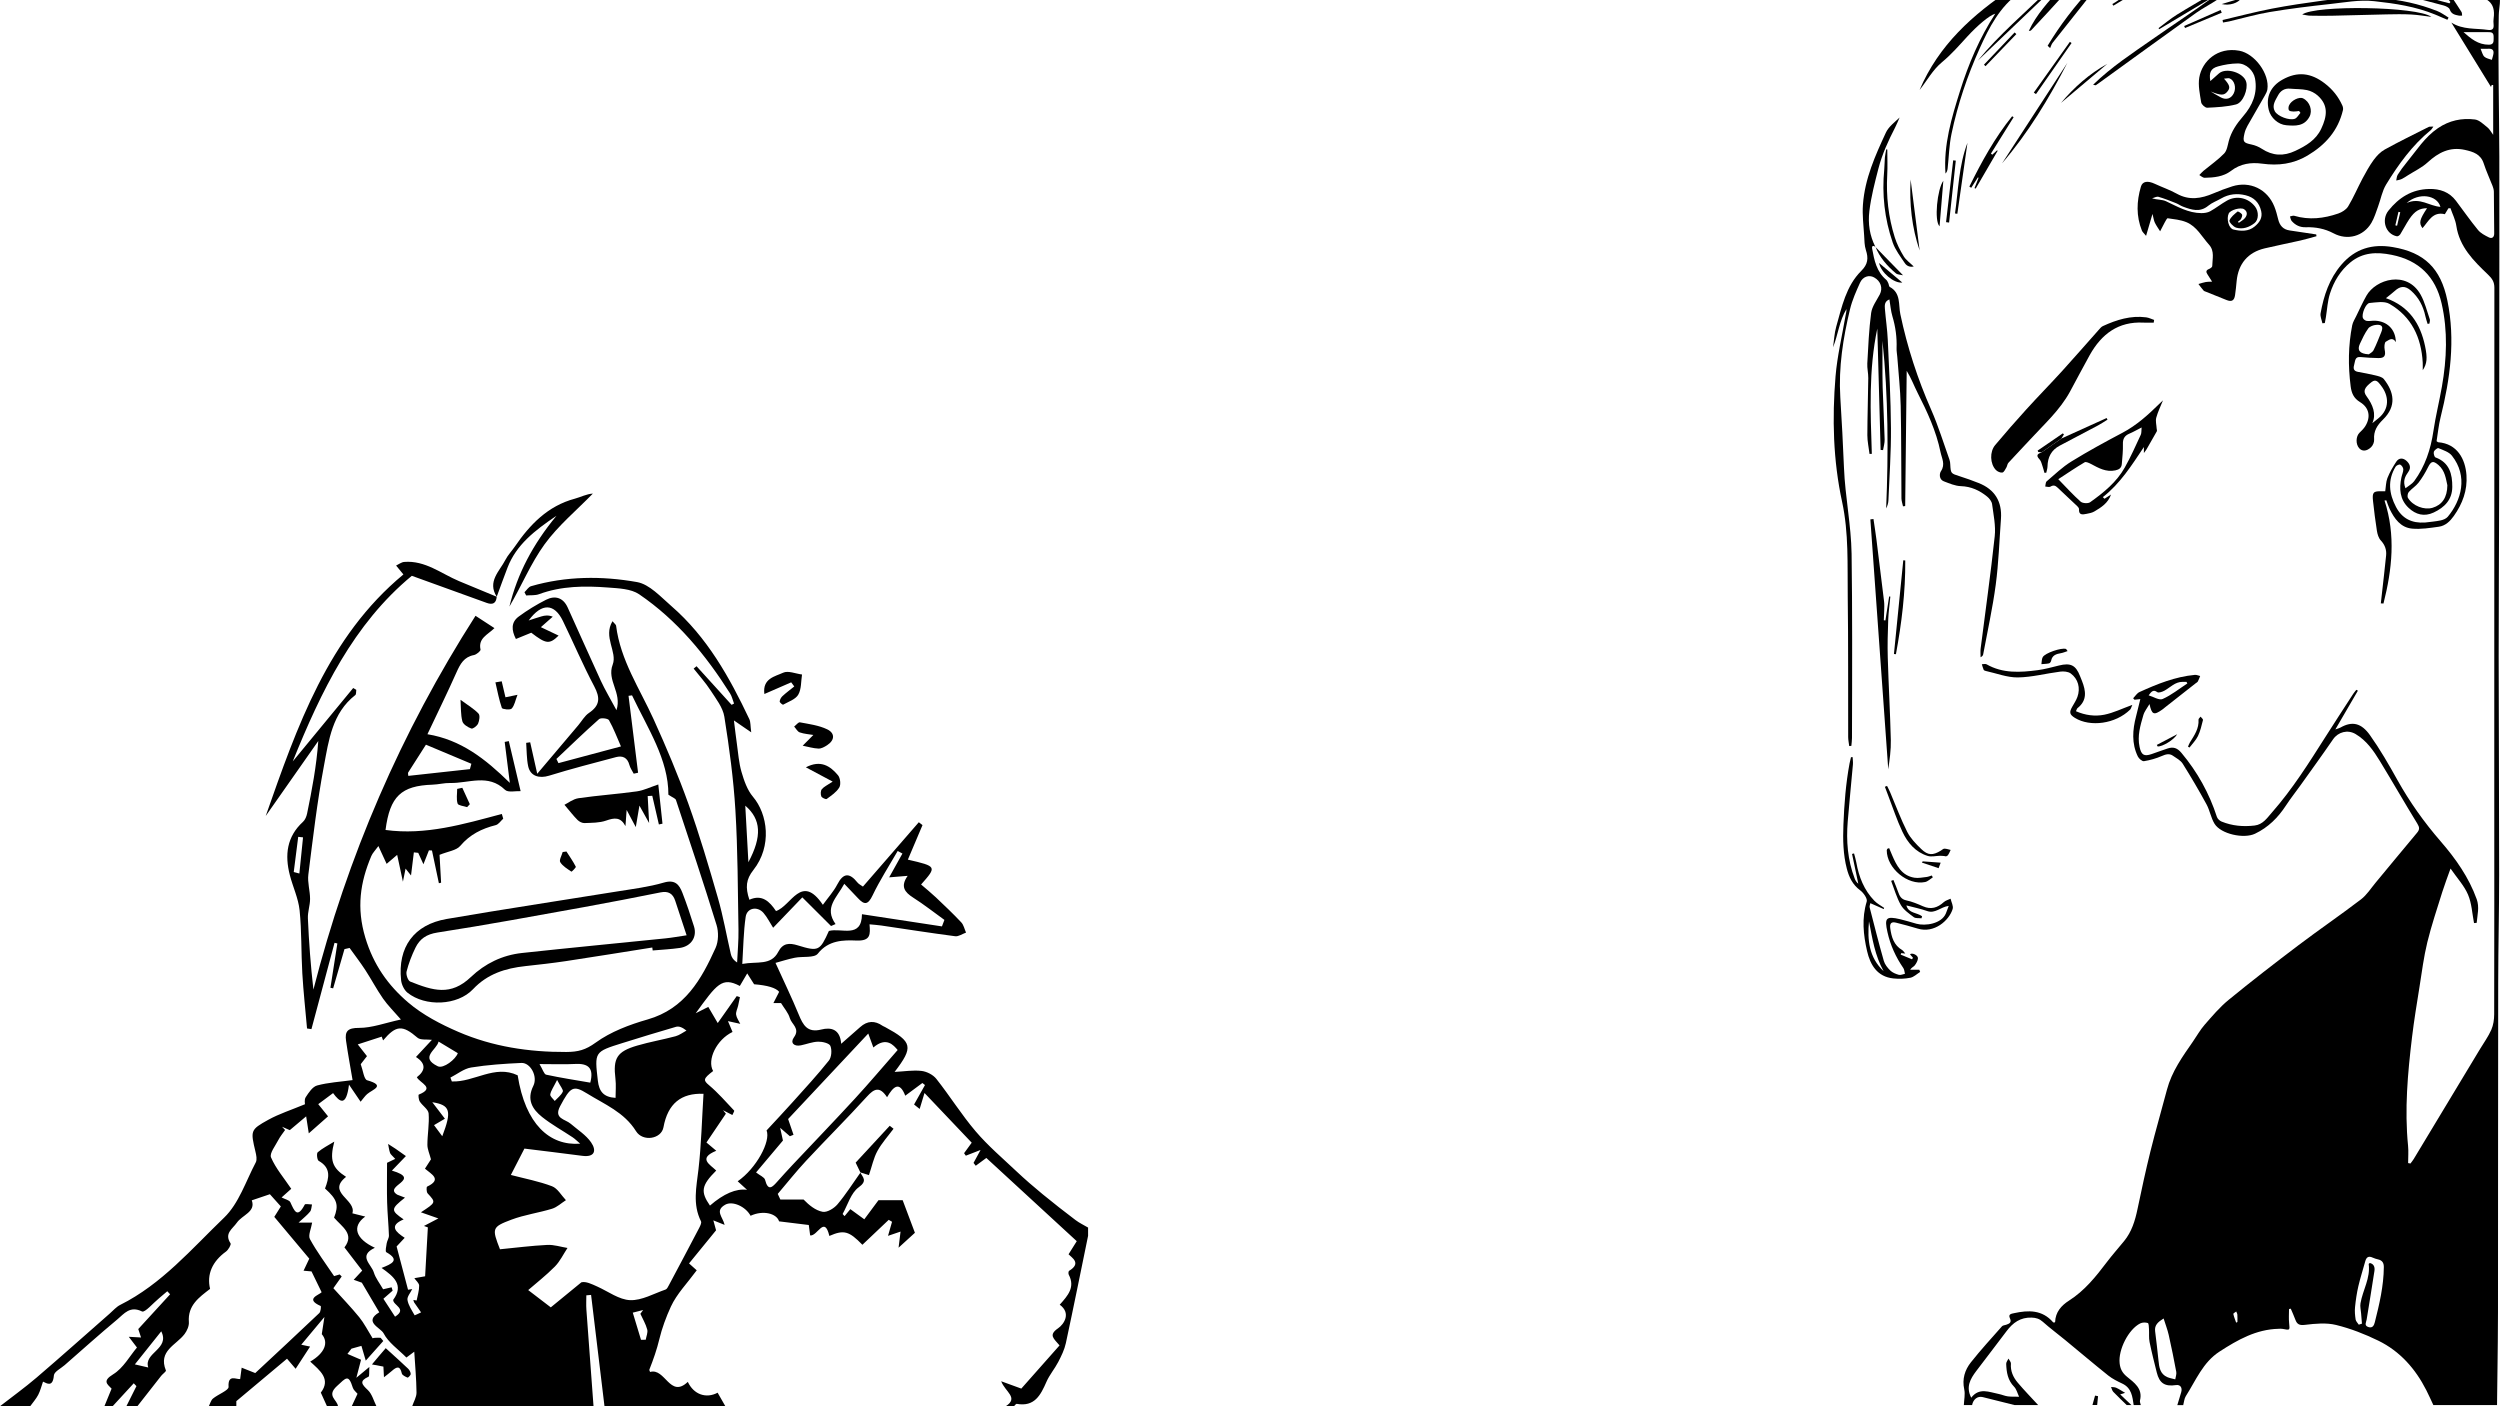 <svg width="1280" height="720" viewBox="0 0 1280 720" fill="none" xmlns="http://www.w3.org/2000/svg">
<g clip-path="url(#clip0_46_1141)">
<g clip-path="url(#clip1_46_1141)">
<path d="M1005.49 719.375C1005.6 716.687 1006.25 713.876 1005.69 711.339C1004.54 706.038 1006 701.429 1009.09 697.52C1014.13 691.149 1019.65 685.148 1025.03 679.052C1025.47 678.56 1026.42 678.532 1027.13 678.286C1028.72 677.737 1030.15 677.188 1029.08 674.954C1028.06 672.815 1029.88 672.635 1031.21 672.341C1038.59 670.723 1045.64 670.581 1051.17 676.989C1051.27 677.112 1051.54 677.103 1051.74 677.159C1051.91 677.065 1052.21 676.97 1052.22 676.866C1052.38 671.792 1055.43 668.404 1059.31 665.933C1067.31 660.841 1073.05 653.676 1078.65 646.274C1081.47 642.544 1084.6 639.042 1087.56 635.407C1091.43 630.665 1093.15 625.043 1094.38 619.155C1096.46 609.216 1098.6 599.278 1101.04 589.415C1103.66 578.87 1106.71 568.439 1109.48 557.933C1111.93 548.666 1117.38 541.046 1122.73 533.36C1124.73 530.473 1126.45 527.34 1128.74 524.718C1132.63 520.27 1136.51 515.66 1141.05 511.94C1152.72 502.389 1164.66 493.151 1176.7 484.045C1187.28 476.047 1198.25 468.55 1208.8 460.505C1211.77 458.242 1213.89 454.844 1216.33 451.91C1223.4 443.41 1230.41 434.853 1237.52 426.382C1238.92 424.716 1238.84 423.608 1237.67 421.696C1231.14 411.067 1224.94 400.229 1218.45 389.58C1215.19 384.251 1211.63 379.14 1206.03 375.817C1202.06 373.47 1197.16 374.7 1194.52 378.543C1189.07 386.494 1183.4 394.294 1177.8 402.141C1175.35 405.577 1172.71 408.88 1170.41 412.411C1166.36 418.62 1161.33 423.646 1154.57 426.864C1148.82 429.6 1137.11 427.035 1133.86 421.791C1132 418.772 1131.44 414.957 1129.73 411.814C1125.89 404.763 1121.82 397.825 1117.56 391.028C1116.46 389.287 1114.31 388.151 1112.51 386.92C1110.66 385.652 1108.88 386.191 1106.86 387.072C1103.96 388.331 1100.83 389.22 1097.72 389.722C1096.8 389.874 1095.12 388.425 1094.58 387.327C1091.33 380.645 1091.85 373.707 1093.67 366.74C1094.41 363.929 1095.07 361.099 1095.85 357.937C1094.65 358.07 1093.76 358.174 1092.87 358.268C1092.63 358.013 1092.41 357.767 1092.17 357.511C1093.24 356.432 1094.11 354.927 1095.39 354.34C1104.46 350.213 1113.7 346.474 1123.76 345.537C1124.64 345.452 1125.58 345.907 1126.48 346.115C1126.1 347.052 1125.78 348.017 1125.3 348.898C1125.08 349.305 1124.55 349.551 1124.16 349.863C1119.11 353.829 1114.07 357.795 1109.01 361.771C1108.38 362.272 1107.78 362.812 1107.12 363.276C1102.76 366.38 1101.73 365.954 1100.55 360.474C1099.47 362.367 1097.98 364.137 1097.39 366.172C1095.85 371.473 1094.23 376.792 1095.48 382.49C1096.35 386.485 1097.7 387.431 1101.59 386.097C1104.35 385.15 1107.08 384.119 1109.86 383.21C1112.72 382.273 1114.77 382.926 1116.9 385.472C1125.09 395.259 1131.13 406.145 1135.06 418.27C1135.37 419.235 1136.49 420.248 1137.46 420.646C1142.88 422.861 1148.54 423.362 1154.34 422.671C1158.63 422.16 1160.72 418.838 1163.24 415.979C1173.72 404.062 1182.13 390.678 1190.6 377.332C1195.29 369.949 1200.07 362.622 1204.83 355.277C1205.31 354.539 1205.9 353.876 1206.45 353.176L1207.24 353.63C1203.51 360.038 1199.78 366.447 1195.7 373.47C1197.06 372.978 1197.74 372.845 1198.31 372.514C1204.44 369.021 1209.06 370.271 1213.41 376.385C1218.59 383.664 1223.08 391.464 1227.43 399.282C1233.73 410.593 1241.18 421.043 1249.64 430.802C1257.34 439.69 1264.03 449.193 1268.06 460.353C1269.55 464.461 1268.41 468.465 1268.06 472.497C1267.61 472.535 1267.16 472.573 1266.7 472.611C1265.75 467.727 1265.54 462.521 1263.62 458.034C1261.66 453.443 1258.04 449.572 1254.67 444.697C1253.07 449.222 1251.63 452.932 1250.44 456.728C1247.79 465.275 1244.9 473.785 1242.78 482.474C1240.96 489.961 1239.99 497.675 1238.78 505.305C1237.42 513.842 1236 522.371 1234.97 530.956C1232.75 549.452 1231.07 567.985 1232.93 586.651C1233.22 589.566 1232.96 592.548 1232.96 595.491C1233.36 595.567 1233.75 595.643 1234.15 595.719C1234.7 594.971 1235.32 594.251 1235.8 593.456C1247.14 574.667 1258.47 555.869 1269.79 537.08C1271.77 533.805 1274.05 530.663 1275.57 527.198C1276.62 524.813 1277.01 521.973 1277.02 519.332C1277.11 481.452 1277.07 443.58 1277.07 405.7C1277.07 382.528 1277.07 359.366 1277.07 336.195C1277.07 273.24 1277.06 210.286 1277.12 147.331C1277.12 144.34 1276.03 142.655 1273.83 140.563C1266.52 133.578 1259.25 126.422 1257.63 115.574C1257.18 112.507 1255.67 109.592 1254.64 106.61C1254.29 106.61 1253.95 106.62 1253.6 106.629C1252.98 107.652 1252.35 108.674 1251.76 109.668C1245.52 108.163 1243.43 113.321 1240.32 116.814C1238.37 114.164 1238.8 112.432 1242.65 106.601C1238.79 106.639 1236.36 108.021 1233.56 112.186C1231.89 114.675 1230.55 117.392 1228.95 119.938C1228.62 120.468 1227.72 121.093 1227.21 120.988C1221.36 119.843 1219.1 112.583 1222.91 107.813C1228.27 101.111 1234.89 96.946 1243.71 96.757C1249.28 96.634 1254.02 98.271 1257.47 102.834C1261.23 107.803 1264.78 112.943 1268.74 117.751C1270.11 119.417 1272.29 120.544 1274.29 121.537C1275.91 122.351 1277.04 121.443 1277.03 119.578C1277 112.432 1276.96 105.276 1276.86 98.129C1276.84 97.145 1276.55 96.132 1276.19 95.205C1274.7 91.362 1272.93 87.613 1271.67 83.704C1270.12 78.877 1266.22 77.684 1262.04 76.747C1254.39 75.034 1248.46 78.072 1242.93 83.155C1240.03 85.824 1236.28 87.575 1232.9 89.724C1231.8 90.424 1230.71 91.172 1229.53 91.721C1228.72 92.1 1227.76 92.195 1226.87 92.412C1227.11 91.428 1227.11 90.302 1227.62 89.497C1228.96 87.377 1230.43 85.323 1232.04 83.392C1237.14 77.22 1241.37 70.282 1248.22 65.625C1254.04 61.669 1260.44 60.334 1267.16 61.176C1269.44 61.46 1271.58 63.675 1273.6 65.256C1274.66 66.079 1275.3 67.433 1276.51 69.042V43.542C1276.26 43.523 1276.02 43.504 1275.77 43.485C1275.58 43.978 1275.4 44.47 1275.38 44.508C1268.72 33.679 1261.91 22.623 1255.1 11.558C1261.03 15.345 1267.61 14.398 1273.81 15.307C1276.19 15.657 1276.93 14.691 1276.72 12.495C1276.62 11.502 1276.59 10.46 1276.73 9.476C1277.99 0.891 1272.9 -1.551 1265.13 -2.545C1263.68 -2.734 1262.21 -2.924 1260.01 -3.198C1262.77 -5.101 1266.3 -2.564 1267.61 -5.981C1268.02 -5.981 1268.41 -5.981 1268.82 -5.981C1270.63 -4.599 1272.44 -3.208 1274.25 -1.835C1273.77 -3.492 1273.41 -4.741 1273.05 -5.981C1274.86 -5.981 1276.67 -5.981 1278.49 -5.981C1278.74 -5.337 1279.01 -4.703 1279.25 -4.06C1280.78 -0.122 1279.45 3.816 1279.37 7.772C1279.11 18.932 1279.23 30.111 1279.3 41.27C1279.38 54.257 1279.64 67.244 1279.66 80.23C1279.71 111.239 1279.66 142.257 1279.64 173.266C1279.63 200.053 1279.64 226.831 1279.57 253.618C1279.52 281.106 1279.31 308.594 1279.32 336.081C1279.34 373.337 1279.57 410.593 1279.57 447.849C1279.57 466.279 1279.11 484.708 1279.08 503.128C1278.99 559.333 1279.03 615.53 1278.97 671.736C1278.97 681.797 1278.81 691.859 1278.7 701.921C1278.65 707.742 1278.55 713.573 1278.48 719.394H1245.87C1244.67 716.848 1243.55 714.273 1242.27 711.775C1236.69 700.804 1228.82 691.859 1217.73 686.435C1210.81 683.056 1203.48 680.198 1196.04 678.371C1191.06 677.15 1185.47 677.689 1180.26 678.314C1177.43 678.655 1176.14 678.172 1175.23 675.692C1174.53 673.771 1173.66 671.916 1172.87 670.032C1172.57 670.098 1172.28 670.164 1171.98 670.231C1171.98 672.606 1171.78 675.001 1172.03 677.349C1172.41 681.182 1172.54 681.154 1168.69 680.387C1168.01 680.255 1167.29 680.33 1166.59 680.349C1155.13 680.633 1145.71 685.981 1136.41 692.001C1127.82 697.567 1124.3 706.767 1119.14 714.813C1118.32 716.1 1118.24 717.87 1117.81 719.413H1114.79C1115.46 717.217 1116.14 715.021 1116.78 712.816C1117.47 710.43 1116.29 708.84 1114.11 709.162C1108.39 710.023 1105.62 708.225 1104.25 702.659C1102.97 697.491 1101.64 692.323 1100.58 687.108C1100.14 684.978 1100.42 682.716 1100.28 680.52C1100.21 679.422 1100.19 677.566 1099.69 677.396C1098.53 676.998 1096.91 677.036 1095.81 677.576C1089.79 680.567 1084.49 691.064 1085.25 697.983C1085.55 700.776 1086.56 702.858 1088.91 704.798C1092.61 707.875 1097.21 710.847 1095.67 717.037C1095.49 717.747 1095.92 718.609 1096.08 719.394H1092.45C1091.79 715.059 1091.38 710.658 1086.64 708.414C1084.13 707.231 1081.57 705.972 1079.42 704.259C1071.97 698.305 1064.7 692.124 1057.33 686.066C1053.53 682.933 1049.56 680.008 1045.89 676.733C1044.16 675.191 1042.47 674.698 1040.22 674.613C1034.46 674.405 1030.58 677.235 1027.32 681.599C1022.22 688.452 1016.94 695.172 1011.81 702.006C1008.86 705.944 1006.4 710.061 1009.27 715.627C1013.38 710.232 1018.48 712.787 1023.38 713.724C1024.95 714.027 1026.46 714.747 1028.04 714.945C1029.93 715.182 1031.86 715.078 1033.77 715.116C1032.94 713.384 1032.48 711.292 1031.2 709.986C1027.95 706.663 1027.33 702.584 1027.17 698.324C1027.13 697.434 1027.92 696.507 1028.33 695.598C1028.77 696.459 1029.66 697.349 1029.59 698.163C1029.29 701.968 1030.74 705.149 1033.04 707.875C1036.38 711.841 1040.02 715.561 1043.54 719.394H1031.46C1026.03 718.031 1020.6 716.649 1015.16 715.315C1012.55 714.671 1010.3 716.384 1009.71 719.394H1005.48L1005.49 719.375ZM1207.69 678.238L1209.32 677.708C1209.18 675.957 1209.02 674.197 1208.88 672.446C1208.75 670.713 1208.28 668.915 1208.57 667.259C1209.74 660.519 1213.75 654.367 1212.77 647.163C1212.76 647.059 1213.05 646.917 1213.36 646.652C1215.53 647.154 1215.99 648.924 1215.71 650.741C1214.46 659.052 1213.05 667.334 1211.72 675.635C1211.5 676.998 1210.3 678.655 1212.56 679.431C1214.79 680.198 1215.52 678.541 1215.91 676.98C1218.24 667.722 1220.44 658.437 1220.52 648.801C1220.54 646.709 1219.8 645.327 1217.66 644.835C1216.69 644.608 1215.71 644.314 1214.8 643.898C1212.73 642.932 1211.6 643.642 1211.02 645.744C1209.86 650.012 1208.48 654.225 1207.48 658.531C1206.67 662.043 1206.14 665.64 1205.78 669.227C1205.56 671.319 1205.76 673.496 1206.08 675.588C1206.23 676.535 1207.14 677.358 1207.7 678.238H1207.69ZM1107.77 675.058C1104.89 676.847 1103.03 678.466 1103.42 681.57C1104.03 686.54 1104.64 691.518 1105.14 696.507C1105.49 700.037 1105.92 703.492 1109.71 705.111C1110.98 705.65 1112.39 705.859 1113.73 706.228C1113.92 704.95 1114.47 703.606 1114.25 702.404C1113.08 696.09 1111.8 689.786 1110.39 683.52C1109.76 680.747 1108.71 678.068 1107.77 675.058ZM1261.34 16.462C1265.03 19.727 1268.79 22.917 1274.3 22.889C1276.47 22.879 1276.78 21.649 1276.74 19.992C1276.7 18.43 1277.09 16.509 1274.62 16.471C1270.24 16.414 1265.86 16.452 1261.33 16.452L1261.34 16.462ZM1100.11 356.016C1102.54 356.726 1105.51 358.675 1107.26 357.89C1111.78 355.883 1115.74 352.655 1119.92 349.92C1119.77 349.645 1119.62 349.38 1119.47 349.106C1118.8 349.106 1118.13 349.106 1117.47 349.106C1113.64 349.106 1111.22 351.936 1108.21 353.611C1107.12 354.217 1105.2 354.88 1104.52 354.378C1102.51 352.864 1101.49 354.094 1100.11 356.016ZM1249.51 105.919C1247.76 99.795 1238.42 98.394 1232.2 103.96C1238.89 100.865 1243.87 105.531 1249.51 105.919ZM1270.06 24.971C1270.8 26.627 1271.07 28.18 1271.99 29.032C1272.94 29.921 1274.52 30.139 1275.83 30.65C1276.12 29.514 1276.55 28.397 1276.67 27.243C1276.84 25.634 1275.96 24.895 1274.33 24.962C1272.99 25.018 1271.65 24.971 1270.05 24.971H1270.06ZM1144.92 677.197C1145.14 677.084 1145.34 676.98 1145.56 676.866C1145.56 675.607 1145.62 674.348 1145.53 673.099C1145.49 672.55 1145.15 672.02 1144.95 671.48C1144.43 671.906 1143.4 672.436 1143.46 672.73C1143.79 674.253 1144.4 675.711 1144.91 677.197H1144.92ZM1226.4 115.366C1226.7 115.432 1227.01 115.508 1227.31 115.574C1227.85 113.274 1228.39 110.965 1228.93 108.664C1228.62 108.598 1228.32 108.522 1228.02 108.456C1227.48 110.756 1226.94 113.066 1226.41 115.366H1226.4Z" fill="#000000"/>
<path d="M1034.48 -6C1034.28 -5.205 1034.33 -4.031 1033.82 -3.662C1023.84 3.513 1018.45 14.001 1013.61 24.753C1007.27 38.809 1002.35 53.415 999.176 68.512C997.965 74.276 997.842 80.278 997.199 86.165C997.095 87.112 996.878 88.049 996.083 88.872C995.043 74.153 999.214 60.315 1003.54 46.552C1007.89 32.695 1013.53 19.396 1021.57 7.015C1018.53 7.857 1012.39 13.12 1007.28 18.686C1003.14 23.201 999.081 27.886 994.381 31.767C989.5 35.799 986.644 41.289 982.823 46.079C992.555 23.116 1010.09 7.356 1030.26 -6C1031.67 -6 1033.07 -6 1034.48 -6Z" fill="#000000"/>
<path d="M1138.38 -6C1139.76 -3.037 1137.44 -1.655 1135.66 -0.434C1132.02 2.074 1128.01 4.033 1124.41 6.599C1107.81 18.478 1091.31 30.48 1074.77 42.435C1074.2 42.842 1073.64 43.268 1073.05 43.646C1072.94 43.722 1072.69 43.59 1071.67 43.381C1081.17 34.143 1091.82 27.243 1102.17 20.002C1112.6 12.713 1123.25 5.728 1133.57 -1.826C1124.22 3.759 1114.88 9.353 1105.53 14.938C1105.41 14.758 1105.29 14.578 1105.16 14.398C1108.27 12.107 1111.24 9.609 1114.5 7.564C1120.47 3.835 1126.61 0.389 1132.65 -3.227C1134.02 -4.05 1135.26 -5.082 1136.56 -6.019C1137.16 -6.019 1137.77 -6.019 1138.37 -6.019L1138.38 -6Z" fill="#000000"/>
<path d="M1255.53 -1.173C1257.12 1.251 1258.75 3.655 1260.28 6.116C1260.59 6.617 1260.51 7.356 1260.6 7.99C1260.05 7.999 1259.49 8.104 1258.97 7.999C1256.97 7.602 1255.07 7.29 1254.25 4.791C1253.95 3.863 1252.28 3.106 1251.09 2.784C1242.78 0.531 1234.45 -1.58 1226.13 -3.747C1225.28 -3.965 1224.46 -4.277 1223.21 -4.684C1223.96 -5.318 1224.36 -5.669 1224.76 -6.009C1225.77 -6.009 1226.78 -6.009 1227.78 -6.009C1229.24 -5.404 1230.65 -4.656 1232.15 -4.23C1238.31 -2.498 1244.48 -0.87 1250.65 0.796C1251.81 1.109 1252.98 1.411 1254.15 1.714C1254.3 1.478 1254.45 1.251 1254.6 1.014C1253.55 -0.406 1252.42 -1.759 1251.52 -3.255C1251.05 -4.05 1250.97 -5.091 1250.73 -6.019C1250.93 -6.019 1251.13 -6.019 1251.33 -6.019C1252.74 -4.4 1254.16 -2.772 1255.57 -1.154L1255.53 -1.192V-1.173Z" fill="#000000"/>
<path d="M1057.44 -6C1057.36 -5.044 1057.67 -3.738 1057.15 -3.17C1051.51 3.106 1045.74 9.277 1039.98 15.468C1039.73 15.733 1039.31 15.837 1038.75 15.818C1042.66 7.394 1048.89 0.73 1055.03 -6H1057.44Z" fill="#000000"/>
<path d="M1071.94 -6C1071.7 -5.205 1071.67 -4.249 1071.2 -3.643C1064.49 4.885 1057.69 13.357 1050.97 21.885C1050.35 22.661 1050.09 23.721 1049.66 24.64C1049.24 24.233 1048.81 23.826 1048.39 23.419C1054.76 12.827 1062.26 3.049 1070.73 -6C1071.13 -6 1071.53 -6 1071.94 -6Z" fill="#000000"/>
<path d="M1088.85 719.375C1086.55 717.132 1084.21 714.936 1081.99 712.617C1081.4 711.992 1081.23 710.97 1080.86 710.137C1081.74 710.251 1082.7 710.175 1083.48 710.525C1084.92 711.178 1086.26 712.087 1088.06 713.137C1087.1 713.44 1086.54 713.62 1085.54 713.933C1087.56 715.864 1089.42 717.624 1091.27 719.385H1088.86L1088.85 719.375Z" fill="#000000"/>
<path d="M1071.33 719.375C1071.78 717.766 1072.22 716.157 1072.67 714.548C1073.18 714.643 1073.69 714.747 1074.2 714.841C1074.05 716.356 1073.9 717.861 1073.75 719.375H1071.34H1071.33Z" fill="#000000"/>
<path d="M960.218 126.355C958.95 125.56 958.279 125.873 958.553 127.397C959.612 133.265 960.795 139.086 965.713 143.232C966.214 143.658 966.517 144.359 966.81 144.983C967.113 145.618 967.103 146.659 967.557 146.905C973.336 150.019 971.955 156.049 972.977 160.866C976.533 177.781 981.83 194.052 988.8 209.869C992.442 218.142 995.081 226.85 998.136 235.378C998.401 236.126 998.495 236.95 998.533 237.754C998.798 242.468 998.807 242.392 1003.39 243.85C1006.65 244.882 1009.87 246.046 1013.05 247.305C1021.3 250.552 1025.14 256.761 1024.49 265.687C1023.66 276.922 1023.3 288.224 1021.82 299.374C1020.23 311.329 1017.59 323.152 1015.39 335.021C1015.29 335.551 1014.96 336.043 1014.06 336.517C1014.06 335.031 1013.9 333.516 1014.09 332.049C1016.52 312.891 1019.25 293.752 1021.3 274.556C1021.88 269.18 1020.67 263.585 1019.95 258.133C1019.76 256.732 1018.57 255.18 1017.4 254.243C1013.51 251.082 1009.2 249.075 1003.94 248.905C1001.02 248.81 998.079 247.513 995.26 246.444C992.735 245.488 992.924 242.515 993.757 241.275C996.149 237.735 994.182 234.631 993.539 231.46C991.345 220.716 986.757 210.863 981.82 201.151C979.966 197.498 978.548 193.617 976.23 189.869C975.975 212.945 975.71 236.022 975.455 259.099L974.339 259.241C974.065 257.887 973.563 256.543 973.544 255.19C973.393 239.382 973.506 223.575 973.157 207.768C972.967 199.429 972.022 191.109 971.416 182.788C971.303 181.283 970.991 179.778 971.047 178.283C971.255 172.698 970.508 167.275 968.9 161.908C968.087 159.182 967.888 156.266 967.377 153.294C964.862 154.278 964.918 156.276 965.07 158.14C965.505 163.451 966.299 168.742 966.545 174.061C967.236 189.149 968.077 204.237 968.172 219.325C968.257 231.583 967.378 243.85 966.876 256.108C966.819 257.528 966.413 258.938 965.713 260.301C966.895 231.63 966.82 203.044 963.821 174.487C963.821 178.359 963.812 182.23 963.821 186.101C963.831 190.134 963.774 194.156 963.916 198.189C964.218 207.143 964.682 216.088 964.937 225.042C964.985 226.841 964.417 228.649 964.133 230.456C963.717 230.428 963.292 230.4 962.875 230.371C962.308 209.661 961.74 188.96 961.173 168.249C956.718 189.414 957.673 210.901 958.373 232.368C957.986 232.387 957.588 232.397 957.2 232.416C956.813 229.226 956.084 226.027 956.084 222.837C956.103 213.078 956.453 203.328 956.557 193.57C956.586 191.071 955.924 188.543 956.056 186.063C956.538 177.44 956.888 168.789 958.023 160.251C958.468 156.948 960.814 153.871 962.44 150.776C964.133 147.549 962.97 143.885 959.499 142.011C956.917 140.61 953.748 141.595 952.311 144.794C950.343 149.177 948.338 153.644 947.222 158.282C943.666 173.096 941.282 188.07 942.238 203.423C942.985 215.463 943.637 227.522 944.12 239.572C944.706 254.309 947.79 268.82 948.017 283.577C948.244 298.182 948.272 312.787 948.3 327.392C948.329 344.212 948.262 361.032 948.215 377.862C948.215 379.206 948.007 380.541 947.894 381.885C947.525 381.913 947.165 381.941 946.796 381.979C946.617 380.436 946.276 378.903 946.267 377.36C946.191 353.384 946.352 329.408 946.04 305.442C945.832 289.256 946.617 272.928 943.164 256.979C938.549 235.691 938.019 214.195 939.797 192.67C940.658 182.296 943.127 172.064 944.886 161.766C945.084 160.611 945.434 159.494 945.378 158.254C941.698 164.302 941.112 171.364 938.521 177.829C939.041 174.298 939.183 170.654 940.147 167.246C943.023 157.109 945.16 146.451 952.982 138.679C956.415 135.272 956.69 132.196 955.337 128.04C954.571 125.702 954.59 123.071 954.439 120.563C954.127 115.319 953.436 110.169 953.824 104.784C954.789 91.447 960.123 79.672 965.562 67.916C966.952 64.906 969.988 62.644 972.608 60.154C971.851 61.839 971.18 63.562 970.338 65.199C966.848 72.005 963.679 78.811 961.731 86.364C959.887 93.558 958.014 100.628 957.125 108.04C956.33 114.628 957.286 120.61 960.199 126.412L960.237 126.384L960.218 126.355Z" fill="#000000"/>
<path d="M1186.06 120.941C1183.3 121.689 1180.55 122.522 1177.76 123.156C1171.68 124.538 1165.56 125.721 1159.49 127.169C1150.9 129.223 1146.03 135.035 1145.16 143.904C1144.93 146.309 1144.71 148.713 1144.35 151.098C1143.92 153.966 1142.61 154.667 1139.92 153.587C1136.47 152.206 1133.02 150.814 1129.58 149.423C1129.11 149.233 1128.54 149.11 1128.23 148.76C1127.29 147.691 1126.46 146.526 1125.58 145.4C1126.84 145.05 1128.1 144.643 1129.39 144.387C1130.21 144.226 1131.08 144.283 1132.6 144.207C1131.59 142.617 1130.95 141.547 1130.25 140.516C1129.4 139.257 1129.39 138.358 1131.01 137.723C1131.68 137.468 1132.66 136.777 1132.67 136.275C1132.72 132.536 1133.97 128.551 1131.03 125.286C1127.36 121.216 1124.75 115.924 1119.39 113.738C1116.43 112.526 1113.08 112.214 1109.88 111.75C1109.47 111.693 1108.77 113.142 1108.31 113.946C1107.49 115.413 1106.75 116.928 1105.98 118.423C1105.07 116.966 1104.04 115.565 1103.29 114.022C1102.75 112.905 1102.61 111.599 1102.07 109.535C1100.9 113.539 1099.96 116.748 1098.79 120.761C1097.73 119.446 1096.96 118.84 1096.65 118.054C1093.67 110.633 1093.93 103.08 1096.14 95.574C1096.96 92.763 1099.65 92.422 1103.27 94.116C1107 95.858 1110.94 97.192 1114.52 99.18C1120.91 102.739 1127.04 101.688 1133.3 99C1136.44 97.656 1139.66 96.445 1142.91 95.413C1151.96 92.564 1160.88 96.823 1164.45 105.702C1165.31 107.832 1165.89 110.094 1166.44 112.337C1167.22 115.489 1168.96 117.505 1172.3 117.988C1176.84 118.632 1181.37 119.341 1185.9 120.023C1185.95 120.326 1185.99 120.629 1186.04 120.932L1186.06 120.941ZM1145.86 113.511C1146 113.71 1146.13 113.908 1146.25 114.098C1147.34 113.274 1148.65 112.63 1149.47 111.589C1150.63 110.122 1150.84 108.362 1148.99 107.141C1147.24 105.967 1141.96 107.491 1141.11 109.308C1139.85 111.996 1141.07 116.947 1143.52 117.524C1147.25 118.404 1151.22 118.641 1154.42 115.943C1156.75 113.994 1158.54 111.637 1157.73 108.097C1156.71 103.667 1154.02 101.035 1149.76 99.975C1145.41 98.896 1141.19 99.313 1137.23 101.613C1135.05 102.872 1132.57 103.742 1130.67 105.314C1126.34 108.911 1122.04 107.415 1117.66 105.787C1116.44 105.333 1115.37 104.509 1114.16 104.036C1111.18 102.862 1108.21 101.651 1105.15 100.77C1104.2 100.496 1102.95 101.262 1101.85 101.556C1104.46 102.342 1107.02 102.105 1109.01 103.042C1114.84 105.778 1120.42 109.081 1127.1 109.119C1128.61 109.119 1130.31 108.892 1131.61 108.182C1134.59 106.535 1137.28 104.348 1140.25 102.692C1145.22 99.928 1151.12 101.291 1154.58 105.759C1156.59 108.343 1156.49 112.564 1154.27 114.268C1151.52 116.398 1148.28 117.524 1144.95 116.568C1143.47 116.142 1141.21 113.653 1141.48 112.905C1142.16 111.088 1144.03 109.658 1145.62 108.314C1145.84 108.115 1147.45 109.043 1147.9 109.772C1148.21 110.274 1147.76 111.409 1147.39 112.119C1147.08 112.687 1146.38 113.047 1145.85 113.501L1145.86 113.511Z" fill="#000000"/>
<path d="M1131.7 41.507C1133.2 40.172 1134.65 38.847 1136.13 37.569C1139.83 34.398 1148.78 37.219 1150.06 41.952C1151.08 45.662 1148.48 52.534 1144.84 53.471C1140.08 54.693 1135.02 54.92 1130.07 55.156C1129.05 55.204 1127.19 53.509 1127.01 52.411C1126.34 48.199 1125.34 43.75 1126.04 39.661C1127.44 31.436 1135.31 23.92 1146.5 25.965C1154.4 27.413 1162.1 37.787 1160.9 45.776C1160.74 46.827 1160.19 47.868 1159.65 48.814C1156.67 54.058 1153.61 59.255 1150.66 64.508C1149.99 65.71 1149.45 67.054 1149.15 68.398C1148.19 72.648 1148.66 73.122 1152.81 74.002C1154.62 74.39 1156.48 75.147 1158.03 76.17C1163.59 79.833 1169.23 80.069 1175.19 77.249C1180.65 74.674 1185.74 71.721 1188.45 65.956C1191.57 59.349 1192.18 53.85 1186.65 48.909C1185.16 47.584 1183.15 46.543 1181.21 46.136C1178.39 45.53 1175.43 45.672 1172.54 45.397C1169.63 45.123 1167.56 46.552 1166.34 48.862C1165.04 51.332 1163.07 53.954 1164.71 56.974C1166.11 59.529 1172.13 61.839 1174.95 60.807C1176.12 60.381 1176.88 58.829 1177.83 57.797C1177.6 57.475 1177.36 57.144 1177.12 56.822C1176.19 56.926 1175.25 57.144 1174.32 57.106C1173.5 57.068 1172.34 56.993 1171.96 56.481C1171.56 55.942 1171.66 54.74 1171.97 54.011C1173.08 51.398 1177.22 49.401 1179.18 50.367C1182.68 52.08 1184.13 56.623 1182.46 59.747C1179.77 64.773 1175.15 64.48 1170.64 64.129C1166.37 63.798 1162.6 60.268 1161.61 56.292C1159.97 49.647 1162.61 44.157 1168.53 40.826C1176.31 36.434 1183.21 37.267 1190.28 42.7C1194.37 45.842 1197.27 49.534 1199.31 54.087C1199.61 54.759 1199.76 55.667 1199.59 56.377C1197.1 66.903 1190.63 74.182 1181.45 79.643C1174.11 84.007 1166.45 84.916 1158.24 83.799C1152.49 83.013 1147.13 83.77 1142.26 87.5C1138.38 90.472 1133.52 90.945 1128.75 91.03C1127.86 91.049 1126.95 90.122 1126.05 89.629C1126.77 88.901 1127.43 88.096 1128.21 87.443C1131.74 84.518 1135.57 81.887 1138.75 78.612C1140.21 77.116 1140.55 74.428 1141.13 72.213C1142.44 67.31 1145.2 63.325 1148.46 59.548C1153.26 54.002 1155.96 47.764 1154.57 40.172C1153.85 36.225 1150.12 32.449 1145.71 32.486C1142.34 32.515 1138.88 33.092 1135.63 33.992C1131.86 35.033 1130.95 37.181 1131.68 41.507H1131.7ZM1131.84 46.836C1133.61 47.868 1135.34 48.975 1137.15 49.912C1139.9 51.323 1142.37 50.461 1143.69 47.773C1145.06 44.962 1144.1 41.195 1141.61 40.154C1140.91 39.86 1139.94 40.201 1138.69 40.277C1141.66 43.58 1141.98 44.867 1140.56 46.704C1138.78 49.023 1137.11 48.928 1131.83 46.836H1131.84Z" fill="#000000"/>
<path d="M1220.87 256.259C1226.69 274.045 1224.76 291.565 1220.34 309.001C1219.88 308.982 1219.43 308.953 1218.98 308.934C1219.15 307.448 1219.32 305.953 1219.48 304.467C1220.22 297.775 1221.03 291.102 1221.69 284.4C1221.98 281.475 1221.08 278.976 1218.97 276.705C1217.84 275.502 1217.26 273.534 1216.98 271.811C1216.17 266.756 1215.55 261.655 1214.99 256.562C1214.49 252.028 1215.15 251.385 1219.59 251.536C1220.08 251.555 1220.57 251.536 1221.24 251.536C1221.6 249.217 1221.56 246.813 1222.37 244.74C1223.53 241.824 1225.14 239.061 1226.86 236.429C1228.21 234.366 1230.3 234.328 1232.08 235.918C1233.79 237.432 1234.63 239.382 1233.1 241.531C1231.42 243.888 1230.12 246.264 1231.6 249.993C1233.28 248.658 1235.02 247.769 1236.05 246.368C1241.65 238.739 1244.53 230.078 1245.9 220.745C1247.03 213.087 1248.93 205.553 1250.26 197.924C1252.75 183.735 1253.35 169.461 1250.1 155.339C1246.97 141.689 1238.56 133.294 1224.53 130.473C1216.79 128.911 1209.7 129.186 1203.42 134.325C1198.29 138.518 1194.94 144.094 1192.95 150.284C1191.71 154.136 1191.52 158.33 1190.86 162.371C1190.69 163.384 1190.49 164.397 1190.31 165.4C1189.89 165.438 1189.48 165.476 1189.06 165.514C1188.73 163.81 1187.86 162.012 1188.14 160.422C1189.77 151.316 1192.63 142.693 1198.82 135.49C1205.86 127.302 1214.64 124.727 1225.11 126.507C1241.27 129.242 1249.67 137.345 1253.06 153.89C1257.22 174.109 1254.5 193.939 1249.58 213.646C1248.57 217.697 1248.18 221.909 1247.53 225.875C1248.03 226.216 1248.18 226.415 1248.35 226.424C1258.09 227.181 1262.26 235.019 1262.83 243.263C1263.38 251.015 1260.81 257.925 1256.35 264.191C1254.43 266.898 1252.05 269.208 1248.7 269.681C1244.16 270.306 1239.5 271.073 1234.99 270.656C1229.11 270.117 1225.91 265.554 1223.5 260.585C1222.81 259.165 1222.36 257.632 1221.8 256.155C1221.49 256.193 1221.18 256.231 1220.88 256.269L1220.87 256.259ZM1241.57 267.542C1244.26 267.201 1246.97 267.002 1249.61 266.444C1250.93 266.17 1252.46 265.545 1253.27 264.56C1260.22 256.221 1263.73 243.878 1255.38 233.306C1253.86 231.375 1250.91 230.475 1248.47 229.444C1247.99 229.245 1246.4 230.485 1246.13 231.327C1245.87 232.141 1246.38 233.968 1246.97 234.195C1254.16 236.836 1255.61 242.762 1255.57 249.312C1255.53 255.805 1251.65 259.78 1246.03 262.412C1241.16 264.693 1236.86 263.443 1233.24 260.055C1228.65 255.767 1228.31 250.192 1229.53 244.39C1229.82 243.017 1230.5 241.664 1230.49 240.31C1230.49 239.468 1229.69 238.284 1228.93 237.896C1228.41 237.641 1226.96 238.294 1226.57 238.928C1222.37 245.819 1223.16 252.738 1226.76 259.572C1229.89 265.526 1234.9 267.977 1241.55 267.533L1241.57 267.542ZM1253.04 248.412C1252.29 245.194 1251.9 241.029 1248.47 238.076C1245.75 235.748 1244.71 236.088 1243.13 239.259C1241.77 242.014 1240.15 244.692 1238.29 247.125C1236.9 248.933 1234.79 250.173 1233.3 251.905C1232.72 252.577 1232.45 254.224 1232.88 254.934C1235.34 259.042 1241.2 261.266 1245.49 259.979C1250.33 258.521 1252.99 254.735 1253.05 248.403L1253.04 248.412Z" fill="#000000"/>
<path d="M1242.93 165.826C1242.55 164.53 1242.08 163.242 1241.8 161.917C1240.69 156.74 1238.37 152.253 1234.35 148.751C1231.48 146.233 1228.95 146.365 1226.15 148.94C1224.92 150.066 1223.57 151.06 1221.6 152.66C1233.56 156.9 1239.24 165.817 1241.63 177.204C1242.9 183.233 1242.67 186.234 1240.44 189.547C1240.44 188.241 1240.5 186.934 1240.43 185.628C1239.71 172.793 1234.74 162.144 1223.4 155.575C1220.77 154.051 1216.61 154.827 1213.21 155.13C1211.24 155.31 1208.99 160.942 1209.84 162.892C1210.12 163.555 1211.09 164.227 1211.82 164.312C1213.19 164.492 1214.62 164.141 1216.02 164.198C1221.9 164.435 1226.55 168.316 1226.68 175.169C1224.89 172.244 1222.98 174.232 1221.56 174.951C1220.83 175.33 1220.68 177.677 1220.95 179.002C1221.6 182.135 1220.84 183.413 1217.69 183.328C1214.69 183.243 1211.67 183.148 1208.69 182.817C1205.71 182.486 1205.91 184.71 1205.4 186.47C1204.86 188.316 1204.76 189.906 1207.18 190.38C1210.13 190.957 1213.11 191.43 1216.02 192.159C1217.61 192.557 1219.63 192.964 1220.53 194.1C1225.75 200.707 1227.19 207.881 1220.11 214.81C1217.09 217.763 1215.22 220.716 1215.55 225.061C1215.65 226.339 1214.94 228.081 1213.99 228.97C1211.65 231.176 1209.39 231.176 1207.89 229.472C1206.02 227.352 1206.18 223.376 1208.12 221.502C1209.19 220.47 1210.3 219.401 1211.07 218.142C1213.93 213.456 1213.05 208.733 1208.34 205.875C1205.07 203.896 1203.97 201.227 1203.53 197.753C1202.2 187.294 1202.29 176.891 1204.33 166.546C1204.66 164.918 1205.63 163.413 1206.37 161.879C1208.08 158.368 1209.7 154.79 1211.62 151.392C1216.39 142.939 1232.2 138.235 1239.33 150.805C1241.51 154.667 1242.56 159.182 1244.04 163.432C1244.27 164.085 1243.94 164.927 1243.87 165.675L1242.94 165.836L1242.93 165.826ZM1214.62 216.675C1215.39 216.059 1216.63 215.075 1217.86 214.062C1223.44 209.462 1223.36 202.779 1218.94 197.242C1217.77 195.784 1216.57 193.844 1214.31 195.567C1210.45 198.501 1209.81 200.337 1211.66 202.855C1214.87 207.266 1216.79 211.914 1214.62 216.684V216.675ZM1212.8 181.406C1213.23 181.056 1214.67 180.413 1215.24 179.315C1216.75 176.38 1217.89 173.257 1219.16 170.199C1220.35 167.322 1219.69 166.101 1216.66 166.319C1215.21 166.423 1213.31 167.104 1212.53 168.183C1210.79 170.578 1209.52 173.342 1208.26 176.049C1206.77 179.277 1208.06 181.151 1212.8 181.406Z" fill="#000000"/>
<path d="M1102.69 165.192C1100.95 165.192 1099.2 165.268 1097.46 165.183C1084.55 164.501 1075.97 171.061 1069.96 181.766C1066.47 187.985 1063.22 194.346 1059.79 200.602C1054.65 210.002 1046.73 217.11 1039.6 224.862C1035.86 228.923 1032.02 232.889 1028.3 236.959C1027.74 237.565 1027.7 238.616 1027.26 239.363C1026.68 240.329 1026.03 241.805 1025.22 241.947C1024.19 242.118 1022.69 241.446 1021.9 240.641C1018.88 237.508 1018.63 231.318 1021.53 227.872C1026.7 221.71 1032 215.643 1037.41 209.689C1043.42 203.063 1049.7 196.674 1055.73 190.058C1062.12 183.034 1068.35 175.85 1074.67 168.751C1075.27 168.079 1075.89 167.312 1076.68 166.953C1083.69 163.725 1090.95 161.453 1098.82 162.476C1100.22 162.655 1101.55 163.346 1102.91 163.801L1102.7 165.192H1102.69Z" fill="#000000"/>
<path d="M1245.87 64.849C1245.2 65.758 1244.96 66.297 1244.54 66.638C1235.05 74.381 1227.99 84.177 1221.69 94.485C1219.65 97.836 1218.96 102.001 1217.57 105.759C1216.53 108.579 1215.67 111.532 1214.16 114.098C1210.09 121.026 1201.88 123.251 1194.79 119.465C1190.3 117.07 1185.51 116.189 1180.53 116.35C1177.54 116.445 1175.24 115.281 1173.36 113.17C1172.84 112.593 1172.75 111.618 1172.46 110.832C1173.2 110.7 1174.01 110.293 1174.65 110.482C1182.31 112.763 1189.82 111.854 1197.17 109.327C1199.09 108.664 1201.28 107.311 1202.28 105.636C1205.02 101.083 1207.09 96.151 1209.58 91.456C1211.33 88.181 1213.14 84.887 1215.32 81.896C1216.84 79.833 1218.77 77.788 1220.97 76.567C1228.35 72.497 1235.93 68.796 1243.46 65C1243.97 64.745 1244.7 64.896 1245.86 64.82L1245.87 64.849Z" fill="#000000"/>
<path d="M1077.52 255.351C1078.63 254.631 1079.73 253.921 1080.85 253.202C1079.33 257.575 1075.83 259.809 1072.26 261.891C1071.09 262.582 1069.61 262.828 1068.24 263.103C1066.26 263.51 1064.26 263.832 1064.45 260.67C1064.48 260.178 1063.97 259.553 1063.57 259.165C1060.24 255.994 1056.83 252.89 1053.52 249.7C1052.36 248.583 1051.37 248.204 1049.83 249.16C1049.2 249.558 1048.07 249.141 1047.16 249.103C1047.38 248.204 1047.31 246.945 1047.89 246.453C1052.01 242.941 1055.96 239.117 1060.53 236.297C1069.08 231.024 1077.93 226.216 1086.82 221.512C1093.96 217.735 1099.79 212.434 1105.47 206.868C1106.1 206.253 1106.75 205.647 1107.45 204.975C1106.23 208.023 1104.81 210.863 1104 213.863C1103.55 215.567 1104.11 217.536 1104.21 219.391C1104.24 219.874 1104.48 220.47 1104.29 220.83C1102.57 223.935 1100.8 227.001 1099.02 230.068C1098.73 230.561 1098.35 231.005 1097.67 231.942V228.885C1091.47 238.161 1085.59 247.542 1076.64 254.536C1076.93 254.811 1077.23 255.085 1077.52 255.36V255.351ZM1053.84 245.346C1057.94 249.539 1061.42 253.42 1065.3 256.846C1066.29 257.726 1069.08 257.897 1070.15 257.139C1077.04 252.236 1083.66 246.888 1087.88 239.382C1090.94 233.968 1093.45 228.241 1096.08 222.6C1096.51 221.672 1096.34 220.461 1096.5 218.871C1093.99 220.149 1092.19 221.209 1090.27 222.013C1087.81 223.035 1086.84 224.635 1086.93 227.371C1087.03 230.759 1086.65 234.167 1086.37 237.555C1086.21 239.515 1085.07 240.405 1083.08 240.831C1078.29 241.843 1074.5 239.628 1070.59 237.555C1069.59 237.035 1068.03 236.287 1067.35 236.685C1062.82 239.363 1058.46 242.326 1053.84 245.346H1053.84Z" fill="#000000"/>
<path d="M964.521 465.465C962.298 464.49 960.085 463.515 957.617 462.426C957.484 463.155 957.096 463.95 957.267 464.613C959.603 473.747 961.92 482.881 964.502 491.939C965.022 493.776 966.413 495.527 967.813 496.89C968.948 497.997 970.641 498.679 972.211 499.114C973.128 499.37 974.282 498.792 975.332 498.584C975.067 497.6 975.048 496.445 974.509 495.65C970.631 490.018 967.85 483.903 966.375 477.249C964.739 469.904 965.684 468.986 972.816 470.623C975.653 471.276 978.425 472.185 981.234 472.961C985.793 474.22 994.05 472.98 996.272 467.717C996.726 466.648 997.105 465.54 997.757 463.808C993.605 464.348 990.815 467.897 986.786 466.477C983.324 465.256 979.692 464.537 976.07 463.571C977.157 467.708 981.546 467.178 984.1 469.128C984.005 469.478 983.91 469.828 983.816 470.178C982.482 470.008 980.808 470.292 979.872 469.592C977.432 467.765 974.679 465.881 973.223 463.344C971.047 459.53 969.865 455.147 968.266 451.001C968.654 450.85 969.042 450.698 969.43 450.547C970.234 452.554 971.113 454.532 971.813 456.577C972.561 458.744 973.383 460.448 976.07 461.006C978.983 461.612 981.801 462.795 984.544 464.007C988.696 465.853 992.044 464.774 995.232 461.877C996.149 461.035 997.521 460.703 998.694 460.135C999.091 461.906 1000.22 463.884 999.762 465.398C997.994 471.248 990.304 478.063 981.867 475.441C978.226 474.305 974.518 473.378 970.83 472.422C968.427 471.797 967.463 472.696 967.813 475.252C968.427 479.795 969.647 483.932 973.932 486.459C974.462 486.771 974.802 487.415 975.512 488.22C974.509 488.115 973.97 488.059 973.431 488.002C973.336 488.248 973.232 488.503 973.138 488.75C975.076 489.554 977.025 490.359 978.964 491.173L979.446 490.387C978.945 489.8 978.444 489.204 977.933 488.617C978.85 487.585 982.076 489.024 981.99 490.643C981.924 491.883 981.158 493.198 980.383 494.24C979.843 494.968 978.765 495.29 977.999 496.502H982.681C982.823 496.88 982.974 497.25 983.116 497.628C981.451 498.669 979.891 500.25 978.094 500.61C975.285 501.178 972.267 501.263 969.392 500.96C961.107 500.089 957.56 493.984 955.942 486.961C954.032 478.64 953.133 470.159 955.763 461.584C956.217 460.107 954.117 457.097 952.415 455.848C948.565 452.989 946.721 449.193 945.586 444.82C943.666 437.428 943.533 429.912 943.826 422.321C944.243 411.758 945.037 401.241 946.976 390.839C947.175 389.779 947.458 388.738 947.704 387.677L948.546 387.659C948.603 388.917 948.801 390.195 948.697 391.435C947.837 401.156 946.834 410.858 946.04 420.589C945.226 430.528 945.974 440.315 949.568 449.733C949.946 450.727 950.457 451.664 951.45 452.459C950.381 447.376 949.312 442.303 948.243 437.22C948.584 437.134 948.934 437.04 949.274 436.955C949.672 438.497 950.163 440.031 950.438 441.602C951.752 448.985 954.401 455.744 959.688 461.205C961.097 462.663 962.989 463.638 964.663 464.83C964.606 465.029 964.549 465.237 964.493 465.436L964.521 465.465ZM956.926 471.731C956.018 481.225 956.907 490.226 964.408 497.231C959.962 489.318 958.629 480.486 956.926 471.731Z" fill="#000000"/>
<path d="M965.335 317.652C965.968 313.563 966.611 309.483 967.245 305.394C967.453 305.413 967.652 305.442 967.86 305.461C967.482 309.446 966.914 313.421 966.763 317.415C966.526 323.843 966.347 330.289 966.536 336.706C966.952 350.791 967.765 364.875 968.106 378.96C968.229 383.948 967.472 388.955 966.782 393.906C963.727 351.245 960.681 308.584 957.626 265.923C958.156 265.857 958.685 265.8 959.215 265.734C959.726 269.208 960.284 272.682 960.728 276.165C962.071 286.747 963.386 297.33 964.644 307.922C964.833 309.502 964.739 311.121 964.71 312.721C964.682 314.339 964.578 315.967 964.512 317.586C964.786 317.605 965.06 317.624 965.325 317.643L965.335 317.652Z" fill="#000000"/>
<path d="M1062.88 364.146C1067.68 366.257 1072.64 366.882 1077.39 365.935C1082.09 364.998 1086.54 362.783 1091.75 360.9C1091.21 362.073 1091.06 362.878 1090.59 363.351C1083.13 370.678 1070.15 372.353 1062.39 367.582C1059.6 365.86 1059.37 364.695 1060.97 361.884C1061.9 360.228 1062.99 358.609 1063.63 356.839C1065.26 352.333 1064.04 347.582 1060.18 344.79C1058.86 343.834 1056.59 343.654 1054.85 343.871C1047.58 344.79 1040.37 346.749 1033.11 346.844C1027.65 346.91 1022.15 344.723 1016.67 343.521C1016.3 343.436 1015.78 343.237 1015.64 342.944C1015.25 342.035 1015 341.051 1014.7 340.095C1015.51 340.095 1016.5 339.773 1017.12 340.123C1025.43 344.884 1034.36 344.297 1043.3 343.124C1046.97 342.641 1050.58 341.628 1054.19 340.738C1060.16 339.262 1062.78 340.54 1064.98 346.162C1065.31 347.004 1065.66 347.837 1065.99 348.68C1067.98 353.753 1068.71 358.6 1063.71 362.537C1063.37 362.802 1063.26 363.37 1062.89 364.137L1062.88 364.146Z" fill="#000000"/>
<path d="M1137.98 10.243C1146.36 8.283 1154.69 6.078 1163.13 4.44C1171.8 2.765 1180.55 1.506 1189.3 0.304C1209.27 -2.45 1228.99 -1.873 1248.01 5.718C1250.02 6.513 1251.79 7.895 1253.66 9.003C1253.46 9.381 1253.26 9.751 1253.06 10.129C1250.95 9.22 1248.85 8.293 1246.73 7.422C1236.76 3.342 1226.28 1.771 1215.65 0.607C1207.92 -0.236 1200.44 1.26 1192.89 2.074C1182.61 3.191 1172.33 4.45 1162.13 6.154C1155.11 7.327 1148.24 9.353 1141.3 10.972C1140.26 11.208 1139.21 11.35 1138.17 11.53C1138.11 11.104 1138.03 10.669 1137.97 10.243H1137.98Z" fill="#000000"/>
<path d="M1244.86 8.634C1241.41 8.217 1237.97 7.602 1234.51 7.422C1230.33 7.204 1226.14 7.28 1221.95 7.365C1212.63 7.555 1203.3 7.857 1193.97 8.056C1190.25 8.132 1186.53 8.094 1182.82 8.028C1181.64 8.009 1180.48 7.697 1178.73 7.431C1185.45 2.481 1237.65 3.276 1244.85 8.624L1244.86 8.634Z" fill="#000000"/>
<path d="M1030.99 59.984C1027.12 66.212 1023.24 72.431 1019.35 78.659C1019.59 78.839 1019.82 79.019 1020.06 79.208C1020.86 78.46 1021.67 77.712 1022.47 76.974L1022.81 77.201C1019.06 83.657 1015.31 90.112 1011.56 96.558L1010.94 96.303C1011.64 94.542 1012.34 92.781 1013.04 91.021C1012.92 90.955 1012.81 90.898 1012.68 90.832L1009.26 96.151C1008.95 95.943 1008.62 95.744 1008.31 95.536C1014.55 82.881 1021.31 70.556 1030.21 59.529C1030.46 59.681 1030.73 59.832 1030.98 59.993L1030.99 59.984Z" fill="#000000"/>
<path d="M1055.45 224.512C1063.16 221.019 1070.88 217.527 1078.59 214.034C1078.74 214.308 1078.89 214.583 1079.04 214.857C1077.47 215.823 1075.94 216.874 1074.32 217.744C1067.78 221.247 1061.21 224.72 1054.63 228.147C1050.27 230.419 1048.42 234.072 1048.32 238.843C1048.3 239.912 1047.9 240.982 1047.69 242.042C1047.38 242.042 1047.05 242.061 1046.74 242.071C1046.44 241.01 1046.2 239.922 1045.83 238.89C1045.37 237.603 1045.09 236.079 1044.21 235.161C1042.2 233.078 1043.34 232.312 1045.28 231.621C1048.68 229.254 1052.07 226.878 1055.46 224.512H1055.45Z" fill="#000000"/>
<path d="M966.299 76.567C966.299 80.902 966.498 85.256 966.261 89.582C965.675 100.458 966.848 111.126 970.111 121.49C971.18 124.898 972.844 128.192 974.708 131.249C975.89 133.18 977.942 134.581 979.834 136.436C978.103 136.853 976.334 136.323 975.285 134.742C973.015 131.334 970.376 127.965 969.07 124.178C964.89 112.053 963.49 99.493 964.739 86.667C964.937 84.67 964.881 82.644 965.06 80.637C965.193 79.227 965.524 77.835 965.77 76.435C965.94 76.472 966.11 76.52 966.29 76.558L966.299 76.567Z" fill="#000000"/>
<path d="M966.176 402.396C966.715 403.494 967.302 404.573 967.775 405.69C970.65 412.439 973.185 419.358 976.486 425.89C978.16 429.202 980.95 432.08 983.665 434.692C987.145 438.043 989.604 438.015 993.709 435.525C994.315 435.166 994.92 434.513 995.516 434.513C996.594 434.513 997.663 434.929 998.731 435.166C998.287 436.055 997.947 437.011 997.379 437.797C996.991 438.337 996.282 438.649 995.544 438.299C994.787 438.251 994.031 438.147 993.284 438.157C991.174 438.195 988.904 438.829 986.994 438.242C980.723 436.311 976.713 431.503 974.046 425.88C971.208 419.907 969.165 413.556 966.772 407.375C966.186 405.861 965.637 404.346 965.06 402.832C965.429 402.68 965.798 402.538 966.157 402.387L966.176 402.396Z" fill="#000000"/>
<path d="M975.493 286.965C975.625 303.132 973.639 319.091 970.716 334.955L969.695 334.851C971.293 318.854 972.882 302.858 974.481 286.861C974.821 286.899 975.152 286.937 975.493 286.965Z" fill="#000000"/>
<path d="M1058.53 32.117C1049.13 50.338 1038.53 67.897 1025.07 83.609C1036.22 66.449 1047.38 49.278 1058.53 32.117Z" fill="#000000"/>
<path d="M1049.93 -4.571C1037.48 7.308 1025.03 19.197 1012.59 31.076C1023.55 17.683 1036.78 6.617 1049.02 -5.479C1049.32 -5.176 1049.63 -4.874 1049.93 -4.571Z" fill="#000000"/>
<path d="M967.245 434.229C967.737 435.421 968.229 436.614 968.739 437.797C971.038 443.164 973.658 448.323 980.174 449.392C982.161 449.714 984.289 449.25 986.341 449.023C987.268 448.919 988.167 448.512 989.075 448.247C989.254 448.569 989.425 448.891 989.604 449.203C988.29 450.026 987.079 451.295 985.66 451.598C976.751 453.491 966.034 444.555 966.016 435.355C966.016 435.09 966.243 434.825 966.356 434.56C966.659 434.446 966.952 434.333 967.255 434.219L967.245 434.229Z" fill="#000000"/>
<path d="M1007.34 73.131C1005.61 85.247 1003.88 97.353 1002.16 109.469C1001.76 109.412 1001.37 109.346 1000.97 109.289C1002.66 97.173 1002.91 84.831 1007.34 73.131Z" fill="#000000"/>
<path d="M982.851 128.249C978.869 116.53 977.526 104.367 978.236 91.92C979.777 104.026 981.31 116.142 982.851 128.249Z" fill="#000000"/>
<path d="M996.386 113.738C997.597 103.184 998.807 92.639 1000.03 82.085C1000.47 82.142 1000.93 82.19 1001.37 82.246C1000.23 92.819 999.081 103.383 997.937 113.956C997.426 113.889 996.906 113.814 996.395 113.747L996.386 113.738Z" fill="#000000"/>
<path d="M1058.61 333.355C1057.34 333.762 1056.33 334.226 1055.26 334.406C1052.87 334.822 1050.72 335.419 1050.18 338.296C1050.09 338.817 1049.56 339.546 1049.11 339.64C1047.84 339.924 1046.5 339.934 1045.2 340.047C1045.41 338.826 1045.31 337.416 1045.9 336.422C1047.16 334.292 1055.38 331.547 1057.72 332.238C1057.95 332.305 1058.08 332.674 1058.61 333.355Z" fill="#000000"/>
<path d="M1041.31 47.404C1047.46 38.743 1053.62 30.082 1059.77 21.431C1060.06 21.63 1060.34 21.828 1060.64 22.037C1054.56 30.745 1048.5 39.453 1042.43 48.171C1042.06 47.915 1041.68 47.669 1041.31 47.414V47.404Z" fill="#000000"/>
<path d="M994.986 92.554C994.362 100.136 993.709 107.936 993.057 115.877C990.21 113.17 991.855 96.814 994.986 92.554Z" fill="#000000"/>
<path d="M1055.22 52.695C1061.98 44.669 1069.72 37.806 1078.93 32.695C1071.02 39.358 1063.12 46.032 1055.22 52.695Z" fill="#000000"/>
<path d="M960.18 126.384C961.769 128.031 963.358 129.687 964.956 131.325C967.917 134.363 970.877 137.383 974.358 140.942C972.948 140.591 971.53 140.648 970.735 139.976C966.252 136.218 962.44 131.883 960.218 126.346L960.18 126.374V126.384Z" fill="#000000"/>
<path d="M1120.25 382.292C1120.58 381.553 1120.85 380.768 1121.26 380.086C1123.5 376.499 1125.95 373.016 1125.64 368.453C1125.61 367.97 1126.31 367.431 1126.68 366.92C1127.13 367.497 1128.03 368.198 1127.93 368.633C1127.22 371.425 1126.59 374.293 1125.35 376.859C1124.31 379.017 1122.48 380.796 1121.01 382.746C1120.75 382.595 1120.5 382.443 1120.25 382.292Z" fill="#000000"/>
<path d="M1055.45 224.512C1052.07 226.878 1048.67 229.254 1045.28 231.621C1044.72 231.554 1044.15 231.488 1043.59 231.412C1043.49 231.176 1043.37 230.939 1043.27 230.703C1047.57 227.759 1051.88 224.815 1056.18 221.871C1056.36 222.051 1056.55 222.231 1056.73 222.411C1056.3 223.111 1055.88 223.812 1055.45 224.503V224.512Z" fill="#000000"/>
<path d="M1015.79 33.121C1021.02 27.621 1026.25 22.122 1031.47 16.622C1031.76 16.906 1032.05 17.19 1032.36 17.465C1027.1 22.936 1021.85 28.407 1016.59 33.878L1015.79 33.121Z" fill="#000000"/>
<path d="M1118.29 13.319C1124.51 10.584 1130.72 7.848 1136.94 5.122C1137.14 5.576 1137.34 6.04 1137.54 6.494C1131.27 9.107 1125.01 11.729 1118.74 14.341C1118.59 14.001 1118.44 13.66 1118.29 13.319Z" fill="#000000"/>
<path d="M973.979 144.662C969.676 145.201 962.998 139.484 962.09 134.647C965.902 137.856 969.941 141.254 973.979 144.662Z" fill="#000000"/>
<path d="M1094.44 -4.58C1090.31 -2.081 1086.17 0.408 1082.04 2.907C1081.87 2.623 1081.7 2.339 1081.52 2.055C1085.76 -0.264 1089.24 -3.832 1093.8 -5.631C1094.01 -5.281 1094.22 -4.93 1094.44 -4.58Z" fill="#000000"/>
<path d="M1104.29 381.392C1107.63 379.641 1110.98 377.881 1114.72 375.921C1113.06 378.837 1107.08 382.386 1104.71 382.178C1104.57 381.913 1104.44 381.648 1104.29 381.383V381.392Z" fill="#000000"/>
<path d="M984.412 441.015C987.363 441.233 990.304 441.441 993.624 441.687C993.274 442.606 992.858 443.713 992.555 444.518C989.51 443.495 986.757 442.568 984.005 441.631L984.412 441.015Z" fill="#000000"/>
<path d="M1137.51 2.093C1140.66 1.137 1143.82 0.181 1147.5 -0.936C1146.01 1.553 1141.59 3.011 1137.51 2.093Z" fill="#000000"/>
<path d="M254.313 305.584C254.029 308.944 252.203 309.767 249.215 308.688C236.333 304.031 223.441 299.365 210.852 294.812C180.983 319.507 164.374 353.971 149.875 389.864C160.194 377.332 170.522 364.79 180.841 352.258C181.361 352.57 181.891 352.883 182.411 353.195C182.26 354.113 182.449 355.457 181.91 355.874C170.059 365.112 168.319 379.064 165.84 392.202C162.379 410.574 160.213 429.202 157.877 447.774C157.366 451.825 158.756 456.084 158.756 460.24C158.756 463.572 157.498 466.922 157.64 470.226C158.17 482.323 159.059 494.4 160.468 506.668C177.843 438.677 205.234 375.041 243.464 315.286C245.696 316.743 249.271 319.063 253.159 321.599C249.659 325.026 244.741 326.767 246.027 332.589C246.179 333.28 243.965 335.144 242.641 335.39C237.553 336.365 235.633 339.972 233.741 344.212C229.097 354.624 224.075 364.866 218.844 375.921C235.983 378.752 248.392 388.444 261.028 400.825C259.997 392.609 259.193 386.239 258.399 379.869C259.099 379.727 259.798 379.585 260.508 379.443C262.409 387.469 264.301 395.496 266.561 405.066C264.092 404.924 260.129 405.899 258.578 404.394C249.924 395.988 239.927 401.109 230.516 400.891C227.499 400.825 224.481 401.658 221.455 401.753C205.423 402.283 199.616 407.706 197.393 424.943C217.861 427.754 237.373 421.961 256.933 416.746C257.169 417.551 257.405 418.365 257.651 419.169C256.384 420.305 255.277 422.094 253.811 422.463C246.68 424.262 240.589 427.253 235.642 433.102C233.656 435.44 229.438 435.885 225.049 437.674C225.257 441.479 225.55 446.714 225.843 451.948C225.465 452.033 225.087 452.118 224.708 452.213C223.526 446.628 222.344 441.044 221.171 435.459C220.651 435.431 220.131 435.402 219.61 435.374C218.788 437.456 217.965 439.539 216.801 442.501C215.714 440.107 214.919 438.374 214.134 436.652C213.387 436.576 212.64 436.491 211.893 436.415C211.439 440.145 210.985 443.864 210.445 448.238C209.414 446.941 208.648 445.975 207.655 444.726C207.258 446.657 206.908 448.379 206.293 451.418C205.215 446.401 204.402 442.596 203.352 437.693C201.129 439.586 199.587 440.902 197.951 442.293C196.684 439.548 195.445 436.87 193.742 433.178C192.106 435.45 190.782 436.718 190.12 438.27C184.379 451.825 182.477 464.84 187.036 480.06C191.226 494.05 198.755 504.519 208.951 513.237C216.423 519.616 225.626 524.415 234.734 528.344C252.232 535.878 270.742 538.699 289.904 538.614C296.023 538.585 299.816 537.563 304.952 533.843C312.679 528.24 322.289 524.624 331.605 521.954C350.673 516.483 359.091 501.471 366.374 485.342C367.887 481.991 367.982 477.173 366.875 473.595C360.273 452.166 353.161 430.887 346.095 409.609C345.811 408.757 344.317 408.312 342.217 406.883C342.274 388.851 331.615 372.93 323.604 356.025C323.008 356.101 322.402 356.177 321.807 356.262C323.433 369.39 325.06 382.509 326.696 395.638C325.949 395.799 325.211 395.969 324.464 396.13C323.708 394.644 322.667 393.234 322.251 391.653C321.258 387.905 318.77 386.75 315.384 387.649C303.94 390.688 292.458 393.641 281.146 397.143C276.067 398.714 271.508 397.408 270.42 392.306C269.597 388.416 269.711 384.336 269.399 380.342C270.079 380.247 270.77 380.143 271.451 380.048C272.52 384.81 273.589 389.571 275.064 396.168C282.999 386.788 289.535 379.055 296.08 371.321C297.877 369.192 299.315 366.522 301.538 365.027C307.222 361.212 307.354 357.265 304.243 351.406C298.445 340.473 293.612 329.03 288.192 317.898C283.822 308.916 277.391 308.527 270.675 317.681C273.475 316.781 275.329 316.128 277.22 315.598C278.895 315.125 280.616 314.803 283.009 315.74C281.24 317.302 279.472 318.854 276.927 321.107C280.19 322.659 283.103 324.051 286.007 325.423C281.335 329.976 279.613 329.806 272.009 323.947C269.578 324.941 267.043 325.982 264.14 327.165C261.86 322.678 261.577 318.627 265.568 315.683C269.966 312.437 274.705 309.55 279.576 307.079C284.257 304.703 288.362 306.029 290.632 310.988C296.354 323.492 301.859 336.1 307.629 348.576C309.832 353.327 312.547 357.852 315.63 363.607C318.572 354.605 310.57 348.443 313.71 340.246C316.169 333.81 308.697 326.086 313.597 318.069C314.656 319.356 315.375 319.82 315.441 320.359C317.654 338.031 327.529 352.58 334.66 368.283C341.111 382.5 347.221 396.916 352.48 411.606C358.145 427.423 362.912 443.581 367.565 459.738C370.27 469.128 371.954 478.82 374.158 488.362C374.508 489.886 375.198 491.324 377.402 492.791C377.657 487.207 378.196 481.622 378.102 476.047C377.752 455.677 377.761 435.279 376.532 414.957C375.567 398.894 373.401 382.86 370.866 366.958C370.11 362.206 366.572 357.767 363.82 353.498C361.276 349.551 358.069 346.03 355.147 342.319C355.639 341.912 356.14 341.515 356.632 341.108C362.609 347.695 368.587 354.283 374.574 360.871C374.99 360.654 375.406 360.445 375.822 360.228C375.16 358.496 374.773 356.593 373.808 355.06C361.342 335.334 346.653 317.491 327.254 304.277C323.064 301.428 316.727 301.23 311.298 300.813C299.391 299.904 287.483 299.971 275.991 304.221C273.986 304.959 271.602 304.684 269.399 304.874C269.105 304.325 268.822 303.766 268.528 303.217C269.644 302.157 270.59 300.51 271.905 300.132C289.79 294.945 308.158 294.831 326.148 298.021C332.551 299.157 338.302 305.593 343.74 310.307C361.994 326.133 373.505 346.739 383.663 368.217C384.344 369.655 384.165 371.492 384.628 374.956C381.119 372.542 379.199 371.217 375.766 368.86C376.371 373.678 376.759 377.209 377.27 380.72C377.969 385.567 378.282 390.546 379.644 395.203C380.949 399.661 382.585 404.479 385.508 407.924C393.065 416.831 395.401 433.187 385.716 445.474C381.989 450.197 381.526 454.258 383.682 460.666C390.152 457.731 394.058 461.584 397.312 466.459C405.19 463.808 410.269 446.95 421.307 463.269C424.04 459.482 426.84 456.425 428.675 452.866C431.825 446.761 434.993 446.818 439.022 451.844C439.703 452.696 440.81 453.207 441.822 453.936C451.488 442.795 460.965 431.891 470.433 420.986C471.067 421.479 471.7 421.961 472.325 422.454C469.847 428.303 467.369 434.153 464.824 440.135C479.702 443.571 479.749 443.656 471.596 452.866C474.131 455.053 476.742 457.154 479.172 459.454C483.589 463.638 488.006 467.822 492.168 472.251C493.416 473.586 493.814 475.716 494.608 477.486C492.745 478.148 490.787 479.578 489.047 479.35C476.401 477.703 463.803 475.716 451.186 473.86C449.351 473.595 447.506 473.482 445.198 473.255C445.586 478.309 445.927 481.878 438.398 481.556C431.834 481.281 424.163 481.338 418.744 488.257C416.918 490.595 410.96 489.554 406.959 490.359C403.393 491.078 399.922 492.223 397.056 493C401.473 502.74 405.483 511.003 408.964 519.484C411.196 524.908 413.4 528.93 420.56 527.104C425.44 525.864 430.122 526.876 430.69 534.411C434.378 531.174 437.414 528.552 440.403 525.873C444.082 522.579 447.894 522.437 451.895 525.22C452.273 525.485 452.746 525.618 453.153 525.845C467.208 533.464 467.823 536.039 458.033 548.827C462.97 548.571 467.473 547.805 471.833 548.316C474.528 548.628 477.763 550.285 479.418 552.395C486.351 561.17 492.3 570.749 499.545 579.249C505.845 586.632 513.317 593.03 520.42 599.713C524.742 603.783 529.254 607.683 533.841 611.45C539.355 615.984 544.992 620.376 550.686 624.683C552.663 626.178 554.952 627.248 557.099 628.516V632.738C553.334 651.063 549.655 669.398 545.72 687.685C545.002 691.026 543.413 694.254 541.824 697.321C540.017 700.814 537.35 703.899 535.789 707.477C532.81 714.292 529.698 720.426 520.552 718.77C520.164 718.703 519.597 719.593 519.114 720.028H514.896C521.772 715.637 514.66 712.664 512.607 707.203C516.599 708.66 518.963 709.522 522.907 710.961C529.093 703.975 535.789 696.412 542.486 688.849C539.535 685.319 536.65 683.577 541.757 680.065C544.822 677.955 548.511 672.313 542.58 668.006C546.799 663.302 550.572 659.014 547.196 652.634C546.931 652.133 547.026 650.883 547.366 650.675C553.921 646.719 548.662 643.879 547.101 642.194C549.182 638.872 550.79 636.297 551.301 635.483C534.853 620.348 519.814 606.509 505.003 592.87C502.865 594.441 501.229 595.652 499.583 596.864C499.205 596.381 498.827 595.899 498.448 595.406C499.385 593.693 500.312 591.98 502.052 588.781C498.392 590.2 496.443 590.958 494.504 591.715C494.202 591.289 493.899 590.863 493.606 590.437C494.816 588.781 496.027 587.124 497.521 585.061C490.097 577.242 482.738 569.499 473.346 559.608C472.627 561.965 471.748 564.871 470.868 567.786C469.913 567.029 468.958 566.262 468.002 565.505C469.866 562.183 471.729 558.86 473.592 555.538C473.148 555.188 472.703 554.837 472.258 554.497C469.459 556.57 466.669 558.643 463.491 560.999C460.521 553.228 457.314 556.38 454.174 561.785C450.391 556.021 447.572 557.384 443.893 561.435C433.735 572.623 423.009 583.281 412.709 594.346C407.649 599.779 403.024 605.62 398.21 611.28C398.655 612.245 399.099 613.211 399.544 614.167H411.442C414.176 616.978 417.486 619.751 421.184 620.442C423.445 620.868 427.02 618.701 428.76 616.647C433.064 611.545 436.658 605.847 440.536 600.385L440.384 600.253C441.926 602.941 444.186 604.626 439.637 607.91C435.693 610.769 434.057 616.827 431.456 621.503C431.38 621.635 431.966 622.127 432.43 622.657C433.499 621.361 434.53 620.111 435.371 619.079C438.152 621.096 440.583 622.866 442.522 624.285C445.775 619.893 448.121 616.741 449.776 614.508H462.167C461.845 613.646 468.485 631.309 468.437 631.186C466.016 633.391 463.651 635.54 460.067 638.815C460.511 635.18 460.786 632.956 461.079 630.57C459.149 631.224 457.296 631.848 454.666 632.748C455.565 629.596 456.151 627.57 456.728 625.554C456.161 625.222 455.593 624.891 455.026 624.55C450.533 628.81 446.05 633.069 441.548 637.329C434.728 630.324 432.127 629.52 424.627 632.804C422.073 622.061 418.545 633.107 414.8 632.53C414.563 630.75 414.346 629.047 414.1 627.201C409.314 626.614 404.424 626.018 398.891 625.336C397.671 621.342 390.842 619.449 384.297 622.477C381.724 617.697 375.009 614.716 371.311 616.808C365.825 619.922 370.081 623.027 371.008 627.144C369.277 626.453 367.546 625.753 365.229 624.825C365.853 627.087 366.364 628.952 366.629 629.908C361.692 635.956 357.218 641.446 352.792 646.87C354.835 648.706 356.272 649.994 356.726 650.401C351.874 656.998 346.511 662.45 343.494 668.981C341.063 674.235 338.869 680.264 337.621 685.498C336.315 690.96 334.518 696.062 332.485 701.211C332.362 701.524 332.712 702.035 332.844 702.451C340.572 700.17 343.021 716.242 352.158 707.515C355.222 714.056 361.588 716.185 367.424 713.062C368.748 715.381 370.081 717.7 371.405 720.019H309.501C307.212 701.012 304.924 682.006 302.635 662.999L300.204 663.207C300.204 665.649 300.053 668.101 300.232 670.534C301.405 687.032 302.654 703.53 303.883 720.019H211.022C211.807 717.681 213.273 715.324 213.255 712.996C213.179 705.963 212.517 698.93 212.101 692.067C211.363 692.616 209.727 693.838 208.081 695.059C203.844 690.78 198.859 687.392 196.419 682.687C194.906 679.753 185.911 676.828 194.187 671.897C191.122 666.691 188.304 661.911 185.258 656.733C184.738 656.544 182.913 655.891 181.097 655.247C182.534 653.695 183.972 652.152 185.457 650.543C182.525 646.728 179.612 642.913 176.358 638.673C181.721 631.725 174.93 628.034 171.042 623.434C173.568 616.94 172.688 614.119 166.408 608.516C168.498 603.083 169.624 597.99 163.164 594.356C162.36 593.901 162 590.532 162.672 589.964C165.093 587.891 168.035 586.433 171.156 584.512C168.716 593.968 169.993 597.943 177.19 602.553C166.975 610.646 182.629 614.186 180.416 621.219C182.194 621.664 184.104 622.146 187.008 622.885C179.933 627.996 182.165 634.357 191.936 638.862C183.168 643.008 190.129 647.258 191.397 651.47C192.276 654.386 194.348 656.932 196.154 660.103C196.343 660.055 198.415 659.582 200.495 659.099C200.675 659.677 200.845 660.245 201.025 660.822C199.446 662.213 197.857 663.595 196.296 664.968C198.367 668.148 200.212 670.988 202.264 674.14C208.743 670.079 201.082 668.281 201.328 665.498C206.965 657.897 201.602 653.581 195.36 649.18C200.59 647.135 205.045 645.214 197.781 641.115C197.176 640.774 197.724 638.133 197.979 636.6C198.206 635.237 199.171 633.912 199.133 632.587C198.944 626.926 198.367 621.275 198.206 615.606C198.036 609.5 198.169 603.386 198.169 595.359C198.244 595.321 200.164 594.403 202.359 593.352C200.798 591.611 199.966 591.052 199.71 590.304C199.2 588.828 199.02 587.238 198.698 585.695C199.966 586.509 201.252 587.294 202.501 588.146C204.298 589.377 206.066 590.664 207.825 591.904C204.95 594.886 203.021 596.902 200.656 599.353C216.574 604.029 195.899 607.096 203.427 611.687C203.456 611.696 205.234 612.378 207.353 613.192C200.004 619.023 199.956 619.704 206.662 624.333C198.954 627.589 202.623 630.769 207.201 633.76C205.347 635.739 203.9 637.291 203.059 638.19C205.177 646.198 207.05 653.269 208.913 660.339C209.632 660.226 210.341 660.112 211.06 659.999C210.181 661.882 208.346 663.917 208.629 665.602C209.083 668.366 210.89 670.912 212.309 673.449C212.356 673.534 214.446 672.465 215.591 671.934C214.408 670.24 213.198 668.565 212.053 666.852C211.817 666.492 211.779 666 211.647 665.564L213.311 665.858C213.794 663.321 214.635 660.775 214.607 658.247C214.598 656.97 213.009 655.701 212.138 654.433C214.04 654.092 215.95 653.761 217.662 653.458C218.126 645.176 218.598 636.799 219.062 628.422C218.4 628.176 217.728 627.939 217.066 627.693C218.911 626.727 220.755 625.762 224.444 623.831C219.932 622.25 217.719 621.474 215.506 620.698C223.318 615.596 223.242 615.662 218.958 611.024C218.305 610.324 218.277 607.74 218.684 607.551C226.6 603.802 220.727 601.123 217.577 598.36C218.882 596.324 219.979 594.63 220.651 593.58C219.913 590.711 218.825 588.421 218.825 586.149C218.835 580.792 219.866 575.396 219.459 570.096C219.298 567.966 216.3 566.149 214.919 563.972C214.314 563.016 214.125 560.555 214.408 560.431C223.11 556.929 214.985 554.601 213.425 551.534C217.709 548.249 218.39 544.672 212.971 541.179C216.064 537.847 218.712 534.998 221.143 532.395C218.485 532.064 215.307 532.631 213.746 531.297C206.085 524.718 202.822 524.785 196.145 532.688C195.908 532.045 195.681 531.401 195.445 530.757C191.359 532.082 187.263 533.408 183.177 534.733C184.606 536.56 186.043 538.386 187.888 540.743C187.074 541.785 185.741 543.507 184.691 544.861C185.873 548.022 186.336 552.632 187.982 553.096C197.847 555.898 190.649 557.819 187.973 560.176C186.838 561.17 185.977 562.486 184.634 564.085C182.95 561.605 181.569 559.58 178.685 555.33C177.275 566.84 173.937 564.331 170.541 559.665C167.883 561.643 165.576 563.356 162.937 565.325C164.554 567.332 166.049 569.187 167.959 571.563C164.838 574.317 162.029 576.807 158.094 580.281C157.527 576.589 157.215 574.611 156.751 571.572C153.62 574.213 151.114 576.324 148.371 578.634C147.302 578.17 145.855 577.536 144.399 576.901C144.919 577.45 145.449 578.009 145.969 578.558C144.805 580.252 143.453 581.852 142.516 583.669C141.003 586.632 137.872 590.532 138.771 592.614C141.164 598.199 145.326 603.035 149.118 608.667C148.466 609.254 147.075 610.494 144.172 613.097C145.931 614.015 148.125 614.413 148.664 615.577C150.698 619.969 152.202 624.087 156.042 616.741C156.316 616.221 158.472 616.685 159.749 616.694C159.437 617.934 159.475 619.449 158.747 620.357C157.375 622.08 155.559 623.462 152.873 625.97H159.816C159.324 629.103 157.65 632.492 158.69 634.413C162.18 640.859 166.644 646.775 171.052 653.363C171.024 653.363 172.461 652.937 173.908 652.511C174.258 652.862 174.608 653.212 174.949 653.553C173.643 655.389 172.338 657.225 170.683 659.563C175.11 664.476 179.744 669.275 183.943 674.424C186.412 677.453 188.181 681.04 190.81 685.252C190.091 685.508 190.848 685.091 191.633 684.987C192.702 684.845 193.799 684.949 194.887 684.949C195.341 685.498 195.785 686.038 196.239 686.587C193.6 689.55 190.961 692.512 187.273 696.649C186.128 692.768 185.646 691.112 185.05 689.086C183.281 689.578 181.617 690.051 179.952 690.515C179.262 691.405 178.571 692.304 177.89 693.194C180.378 694.263 182.856 695.333 184.861 696.194C184.095 699.119 183.556 701.23 182.459 705.414C185.428 702.943 186.724 701.874 189.117 699.876C188.919 702.565 189.212 704.638 188.682 704.874C183.783 707.089 185.239 708.793 188.342 711.718C190.498 713.753 191.33 717.189 192.749 720H180.085C181.03 717.974 181.976 715.939 183.054 713.62C182.288 712.674 181.021 711.746 180.652 710.544C178.41 703.35 177.19 705.376 172.508 709.673C166.985 714.737 172.736 716.687 173.048 720H167.42C166.446 717.861 165.481 715.712 164.261 713.024C169.567 706.114 163.779 701.665 158.832 697.141C166.294 692.787 168.413 687.382 164.753 683.085C165.103 680.823 165.443 678.57 166.105 674.291C161.433 679.885 158.075 683.908 154.245 688.49C156.543 688.982 157.65 689.218 158.766 689.455C156.43 693.042 154.093 696.63 151.369 700.814C149.591 698.731 148.494 697.463 146.952 695.655C138.383 702.83 130.107 709.768 120.999 717.397C120.999 717.227 120.999 718.599 120.999 719.981H106.925C107.606 718.656 107.975 716.952 109.034 716.072C111.683 713.866 117.14 711.869 117.027 710.09C116.591 703.426 120.98 706.341 122.957 706.076C123.25 703.852 123.496 702.044 123.732 700.246C125.69 701.022 127.658 701.807 130.684 703.01C141.211 693.194 152.41 682.81 163.485 672.285C164.242 671.565 164.46 668.792 164.176 668.669C155.957 665.044 163.334 663.065 164.677 661.627C162.767 657.689 161.206 654.49 159.494 650.969C159.191 650.94 157.309 650.77 155.427 650.599C156.373 648.602 157.319 646.614 158.35 644.428C152.694 637.679 146.725 630.552 140.436 623.045C141.325 621.626 142.498 619.761 143.793 617.697C141.372 614.99 139.149 612.52 138.185 611.441C134.165 612.794 131.602 613.665 128.906 614.574C131.091 620.48 124.045 622.023 121.264 626.027C119.051 629.217 114.681 631.508 118.039 636.581C118.464 637.225 116.932 639.913 115.693 640.812C108.713 645.857 105.771 652.464 107.559 659.904C101.912 664.258 96.058 668.347 96.701 676.894C96.852 678.892 95.764 681.343 94.507 683.019C90.25 688.698 80.849 691.604 84.944 701.684C85.143 702.177 83.308 703.435 82.532 704.42C78.447 709.588 74.398 714.794 70.341 719.981H64.713C66.425 716.555 68.147 713.128 69.858 709.702C69.395 709.219 68.941 708.736 68.478 708.244C64.874 712.153 61.28 716.072 57.676 719.981H53.458C54.64 717.085 55.832 714.179 57.137 710.989C55.009 708.736 52.2 707.136 57.932 703.644C63.134 700.473 66.463 694.235 70.123 689.928C68.392 687.666 67.163 686.047 65.933 684.438C68.042 684.552 70.152 684.675 72.213 684.789C71.608 682.962 70.927 680.889 70.795 680.472C76.839 673.875 81.974 668.271 87.101 662.677C86.618 662.157 86.136 661.636 85.654 661.115C84.263 662.299 82.901 663.501 81.492 664.656C78.503 667.098 74.171 672.181 72.724 671.471C66.539 668.404 63.531 672.654 60.097 675.512C50.942 683.132 42.08 691.102 33.113 698.939C31.155 700.653 27.75 702.309 27.59 704.202C27.06 710.412 24.062 708.348 22.028 707.392C21.205 709.73 20.638 712.096 19.55 714.188C18.462 716.261 16.845 718.06 15.464 719.981H0C6.261 715.106 12.712 710.468 18.737 705.319C31.335 694.538 43.706 683.482 56.182 672.54C57.941 670.997 59.539 669.104 61.573 668.091C82.854 657.462 98.11 639.421 114.757 623.424C122.285 616.192 125.861 604.787 130.959 595.132C131.706 593.721 131.214 591.431 130.798 589.67C128.253 578.889 128.112 578.444 137.39 573.323C142.933 570.266 149.071 568.316 156.155 565.363C156.165 565.212 155.692 563.072 156.524 561.776C158.047 559.428 160.024 556.39 162.379 555.756C168.12 554.213 174.192 553.881 180.52 553.011C179.356 546.11 178.127 539.532 177.181 532.906C176.471 527.956 178.051 526.261 183.811 526.28C190.47 526.299 197.138 523.734 205.272 521.983C201.611 517.761 198.528 514.742 196.107 511.268C192.825 506.554 190.148 501.424 187.008 496.606C184.492 492.754 181.674 489.1 178.997 485.352C178.117 485.55 177.247 485.749 176.367 485.948C174.438 492.64 172.499 499.341 170.57 506.034C170.106 505.929 169.643 505.835 169.179 505.731C170.361 498.168 171.544 490.605 172.726 483.042C172.244 482.938 171.761 482.824 171.279 482.72C167.335 497.448 163.4 512.177 159.456 526.914C158.709 526.801 157.952 526.697 157.205 526.583C156.382 517.165 155.332 507.766 154.784 498.329C154.16 487.576 154.491 476.747 153.393 466.061C152.76 459.946 149.941 454.087 148.39 448.039C145.751 437.797 146.782 428.398 155.134 420.769C156.24 419.765 156.931 418.005 157.243 416.481C159.712 404.422 162.029 392.335 162.965 379.386C153.989 392.183 145.023 404.98 136.047 417.778C152.135 372.003 167.874 326.162 206.539 294.121C204.77 291.963 203.787 290.761 202.803 289.559C204.175 288.925 205.518 287.827 206.936 287.713C217.7 286.842 225.843 293.667 235.008 297.529C241.44 300.236 247.909 302.877 254.35 305.546H254.322L254.313 305.584ZM360.188 560.024C348.744 559.57 341.915 565.032 339.692 577.176C338.585 583.243 329.089 584.71 325.656 579.183C319.593 569.433 309.511 565.42 300.554 559.854C293.422 555.424 292.023 556.551 286.792 566.357C283.359 572.793 289.393 572.954 292.193 575.368C295.777 578.454 300.034 581.114 302.644 584.9C305.51 589.055 304.583 592.642 298.104 591.781C288.05 590.446 277.968 589.263 268.5 588.08C265.88 593.172 263.894 597.025 261.558 601.578C268.784 603.471 275.934 604.815 282.631 607.361C285.496 608.45 287.407 612.037 289.753 614.489C287.398 615.984 285.232 618.076 282.659 618.871C275.802 620.982 268.547 621.947 261.86 624.465C251.797 628.242 251.825 628.952 255.987 639.629C263.969 638.853 272.066 637.802 280.2 637.395C283.614 637.225 287.104 638.398 290.557 638.957C288.428 642.166 286.735 645.791 284.087 648.479C279.585 653.032 274.487 656.998 270.439 660.519C274.345 663.501 277.779 666.132 282.006 669.369C286.839 665.403 292.25 660.974 297.66 656.544C299.967 655.957 302.881 657.396 305.841 658.73C311.421 661.239 316.964 665.46 322.648 665.678C328.626 665.896 334.764 662.308 340.78 660.245C341.499 659.999 342.009 658.882 342.444 658.077C347.571 648.451 352.688 638.824 357.738 629.16C358.363 627.958 359.346 626.179 358.902 625.298C354.513 616.543 356.584 607.711 357.625 598.653C359.072 585.979 359.375 573.181 360.197 560.053L360.188 560.024ZM392.507 578.757C397.226 573.645 401.502 569.13 405.654 564.492C411.991 557.421 418.46 550.436 424.381 543.015C425.762 541.283 426.017 537.61 425.157 535.509C424.589 534.118 421.08 533.294 418.914 533.341C415.944 533.408 413.012 534.61 410.042 535.216C406.477 535.935 404.481 533.89 406.495 531.126C409.815 526.593 405.294 524.425 404.405 521.311C403.62 518.566 401.483 516.199 399.884 513.559H395.987C396.971 511.647 397.955 509.735 398.929 507.813C397.258 505.781 392.983 504.491 386.104 503.942C385.29 502.664 384.392 501.235 382.576 498.376C380.968 501.121 379.804 503.09 378.792 504.812C369.646 499.995 367.017 503.875 356.206 518.783C358.608 517.572 361.001 516.351 362.638 515.527C364.321 518.405 365.882 521.055 367.48 523.8C372.304 516.957 374.754 513.483 377.203 510.009C377.752 510.179 378.291 510.359 378.84 510.53C378.537 512.006 378.253 513.483 377.913 514.95C377.563 516.483 376.693 518.064 376.891 519.512C377.118 521.14 378.272 522.645 379.019 524.207C377.137 523.791 375.255 523.374 372.711 522.816C373.59 524.908 374.328 526.64 375.056 528.363C366.903 532.272 361.872 542.636 365.116 548.373C359.961 552.31 360.018 553.096 362.978 555.585C367.651 559.504 371.689 564.199 375.908 568.638C376.087 568.827 375.435 569.812 374.971 570.891C373.269 570.01 371.727 569.225 370.195 568.43C370.677 569.017 371.169 569.604 371.651 570.2C368.369 575.065 365.087 579.93 361.701 584.956C363.129 586.168 364.567 587.38 366.724 589.197C357.133 593.116 363.583 596.239 366.705 599.325C359.081 606.926 358.561 610.116 363.498 617.262C370.567 611.141 376.897 608.447 382.49 609.179C380.722 607.569 379.275 606.254 377.695 604.815C387.21 598.236 394.72 584.351 392.488 578.776L392.507 578.757ZM432.269 452.516C428.325 459.814 421.818 464.707 427.805 473.122C427.029 473.453 426.254 473.785 425.488 474.116C420.796 469.44 416.105 464.764 410.789 459.454C405.729 464.726 400.925 469.734 395.845 475.015C394.162 472.384 392.828 469.629 390.899 467.405C387.759 463.799 382.443 464.811 381.781 469.45C380.665 477.145 380.599 484.992 380.05 493.53C387.683 492.11 394.758 494.533 398.484 487.32C400.82 482.805 404.102 482.682 408.463 484.026C419.065 487.301 419.803 486.847 424.39 476.653C430.727 474.902 441.188 480.751 441.33 468.077C455.215 470.188 468.749 472.251 482.275 474.315C482.7 473.207 483.126 472.1 483.542 470.992C478.217 467.159 473.043 463.079 467.51 459.558C463.169 456.785 460.899 453.851 464.73 448.427C461.75 448.673 459.537 448.853 455.253 449.203C457.92 444.413 459.982 440.722 462.044 437.021C461.24 436.576 460.426 436.141 459.622 435.696C455.281 443.249 450.514 450.594 446.759 458.441C444.442 463.297 442.579 463.458 439.278 459.871C437.263 457.684 435.182 455.554 432.26 452.497L432.269 452.516ZM444.546 529.177C430.103 544.577 416.36 559.239 403.516 572.945C404.736 576.513 405.512 578.766 406.278 581.009C405.663 581.255 405.048 581.511 404.434 581.757C403.176 580.669 401.927 579.59 399.43 577.431C400.196 580.915 400.612 582.798 400.868 583.953C396.129 589.576 391.722 594.81 387.106 600.291C389.102 601.862 391.353 602.714 391.703 604.058C393.311 610.277 395.552 607.702 398.087 604.862C400.603 602.042 403.138 599.24 405.729 596.485C416.398 585.146 427.199 573.929 437.745 562.467C445.104 554.468 452.112 546.148 459.603 537.601C457.494 535.178 453.853 530.596 447.156 536.314C446.324 534.032 445.738 532.433 444.546 529.158V529.177ZM265.048 550.578C268.982 575.567 281.363 586.764 297.064 585.562C295.484 584.218 294.416 583.12 293.167 582.287C287.956 578.804 282.404 575.775 277.533 571.875C272.548 567.881 269.559 563.016 273.059 555.973C275.48 551.108 271.555 544.018 266.949 544.227C258.351 544.615 249.716 545.183 241.232 546.555C237.515 547.161 234.138 549.934 230.61 551.723L231.339 553.702C242.679 554.194 253.301 544.927 265.038 550.559L265.048 550.578ZM315.167 562.107C315.167 558.737 315.488 555.519 315.11 552.376C313.833 541.841 315.791 538.405 326.205 535.348C332.683 533.445 339.38 532.3 345.906 530.549C347.873 530.019 349.623 528.646 351.468 527.653C349.207 525.864 347.523 525.315 346.105 525.731C336.968 528.372 327.888 531.174 318.808 534.004C304.205 538.557 304.413 538.557 306.096 553.295C306.73 558.87 309.057 561.757 315.176 562.107H315.167ZM284.882 388.567C285.232 389.287 285.582 390.006 285.931 390.725C296.553 387.886 307.175 385.046 317.929 382.169C315.867 377.464 314.164 372.911 311.8 368.737C311.28 367.819 307.629 367.384 306.721 368.198C299.268 374.795 292.117 381.733 284.882 388.577V388.567ZM240.598 393.783C240.844 392.874 241.09 391.956 241.336 391.047C233.58 387.791 225.824 384.535 218.078 381.279C215.042 386.021 211.987 390.744 208.989 395.515C208.79 395.827 209.008 396.386 209.046 397.247C219.592 396.092 230.09 394.938 240.598 393.792V393.783ZM276.227 544.804C277.911 547.606 278.545 550.001 279.632 550.237C287.133 551.856 294.728 553.02 302.219 554.317C304.186 546.82 301.188 544.397 294.491 544.747C288.958 545.041 283.397 544.804 276.218 544.804H276.227ZM381.582 412.496C382.122 422.293 382.604 430.944 383.181 441.451C390.227 428.228 389.735 419.51 381.582 412.496ZM224.538 533.275C223.706 537.516 214.616 541.33 224.141 545.93C227.045 547.331 233.382 542.305 234.394 539.219C230.913 537.118 227.839 535.263 224.538 533.275ZM82.561 681.637C77.69 687.732 73.576 692.882 69.045 698.561C71.873 699.223 73.651 699.64 75.912 700.16C73.424 692.579 87.167 690.771 82.561 681.637ZM226.439 581.757C231.358 568.856 230.658 565.808 221.332 564.331C224.075 567.919 225.796 570.171 227.792 572.784C226.089 573.787 224.425 574.772 222.221 576.068C223.432 577.696 224.548 579.201 226.439 581.748V581.757ZM327.879 672.644C328.352 672.01 328.825 671.367 329.288 670.732C327.519 671.177 325.751 671.622 323.982 672.076C325.382 676.705 326.791 681.343 328.191 685.972C328.995 685.972 329.808 685.962 330.612 685.953C330.905 684.192 331.794 682.271 331.378 680.699C330.631 677.907 329.089 675.323 327.869 672.654L327.879 672.644ZM150.395 446.477C151.35 446.732 152.315 446.988 153.27 447.244C153.895 441.072 154.528 434.901 155.153 428.729L152.684 428.464C151.918 434.465 151.161 440.476 150.395 446.477ZM285.232 552.935C283.359 556.702 282.054 558.453 281.732 560.365C281.571 561.321 283.198 562.58 284.021 563.697C285.459 562.135 287.341 560.763 288.154 558.917C288.551 558.037 286.934 556.257 285.232 552.925V552.935Z" fill="#000000"/>
<path d="M333.96 485.124C319.262 487.453 304.564 489.857 289.847 492.072C282.924 493.113 275.944 493.889 268.982 494.647C258.786 495.754 249.612 498.594 242.178 506.478C234.233 514.903 217.757 515.556 208.648 508.267C206.908 506.876 205.593 504.093 205.357 501.812C203.569 484.973 211.902 473.406 228.719 470.51C257.699 465.521 286.783 461.158 315.81 456.454C323.878 455.147 332.078 454.163 339.872 451.882C345.66 450.187 347.769 452.942 349.396 457.116C351.59 462.767 353.51 468.541 355.326 474.324C357.01 479.682 353.898 484.5 348.11 485.342C343.504 486.014 338.822 486.222 334.178 486.639C334.112 486.128 334.036 485.626 333.97 485.115L333.96 485.124ZM351.543 478.877C349.33 472.185 347.504 466.695 345.717 461.196C344.506 457.466 342.151 456.113 338.226 456.898C325.193 459.501 312.159 462.067 299.078 464.423C274.071 468.929 249.073 473.577 223.971 477.457C218.305 478.338 214.929 480.704 212.696 485.266C210.805 489.147 209.225 493.246 208.166 497.42C207.778 498.944 208.856 502.087 210.029 502.56C221.72 507.217 230.743 510.085 241.09 500.241C248.354 493.321 257.207 489.024 267.214 487.936C291.71 485.276 316.255 482.947 340.77 480.439C344.185 480.089 347.571 479.455 351.553 478.868L351.543 478.877Z" fill="#000000"/>
<path d="M320.842 414.682C320.549 418.648 320.397 420.807 320.236 422.965C317.721 418.185 314.533 418.667 310.324 420.144C306.9 421.346 302.985 421.261 299.268 421.412C298.095 421.46 296.591 420.712 295.721 419.841C293.659 417.797 291.89 415.459 288.996 412.061C290.793 411.18 293.375 409.098 296.213 408.681C306.115 407.243 316.122 406.571 326.034 405.189C329.543 404.706 332.882 403.031 337.044 401.649C337.829 408.965 338.51 415.345 339.191 421.725L337.346 422.122C336.221 417.229 335.086 412.326 333.96 407.432C333.175 407.489 332.4 407.546 331.615 407.593C331.832 411.635 332.05 415.686 332.352 421.393C330.527 418.118 329.449 416.178 327.387 412.477C326.649 416.841 326.214 419.406 325.524 423.466C323.925 420.475 322.885 418.525 320.832 414.673L320.842 414.682Z" fill="#000000"/>
<path d="M254.341 305.574C249.375 297.765 255.731 292.54 258.777 286.634C260.025 284.211 262.002 282.176 263.553 279.913C271.318 268.574 280.465 259.033 294.359 255.313C297.357 254.508 300.157 252.956 303.552 252.71C295.21 261.295 285.79 269.085 278.828 278.673C271.716 288.47 267.015 300.028 260.81 310.572C264.934 293.724 272.785 278.759 284.938 264.059C273.541 271.754 264.357 278.995 259.865 290.581C257.935 295.56 256.148 300.586 254.303 305.593L254.341 305.584V305.574Z" fill="#000000"/>
<path d="M405.096 349.352C400.745 351.245 396.403 353.138 391.362 355.334C390.293 347.336 396.876 346.342 400.991 344.42C403.516 343.237 407.375 344.941 410.638 345.348C410.08 348.841 410.364 352.826 408.699 355.684C407.299 358.098 403.686 359.262 400.953 360.805C400.716 360.938 399.146 359.669 399.194 359.149C399.279 358.174 399.912 357.066 400.66 356.375C402.561 354.634 404.651 353.091 406.666 351.463C406.145 350.762 405.616 350.062 405.096 349.352Z" fill="#000000"/>
<path d="M416.436 376.3C414.308 375.94 411.783 375.789 409.475 374.994C408.311 374.596 407.555 373.035 406.609 372.003C407.602 371.236 408.746 369.684 409.56 369.835C414.289 370.734 419.264 371.369 423.52 373.413C427.512 375.325 427.53 378.913 423.492 381.544C422.168 382.405 420.512 383.342 419.056 383.276C416.351 383.163 413.674 382.33 410.979 381.8C412.7 380.067 414.421 378.326 416.445 376.291L416.436 376.3Z" fill="#000000"/>
<path d="M426.329 400.181C421.004 397.342 416.805 395.099 412.605 392.865C420.21 388.899 425.1 392.202 429.072 396.954C430.226 398.336 430.604 401.677 429.725 403.163C428.297 405.577 425.629 407.337 423.274 409.07C422.849 409.382 420.806 408.483 420.513 407.744C420.087 406.675 420.115 404.857 420.787 404.062C421.893 402.737 423.672 401.97 426.329 400.181Z" fill="#000000"/>
<path d="M235.784 358.297C239.756 361.231 242.745 362.954 245.006 365.368C245.847 366.267 245.45 368.964 244.788 370.469C244.259 371.672 242.121 373.3 241.317 373.006C239.52 372.362 237.146 370.886 236.73 369.305C235.841 365.888 236.049 362.197 235.784 358.297Z" fill="#000000"/>
<path d="M256.876 348.841C257.472 351.397 258.077 353.943 258.796 357.01C260.432 356.669 262.087 356.337 264.953 355.741C263.837 358.609 263.449 361.203 261.974 362.793C261.208 363.616 257.188 363.153 256.952 362.471C255.486 358.231 254.682 353.763 253.651 349.371C254.729 349.191 255.798 349.011 256.876 348.831V348.841Z" fill="#000000"/>
<path d="M290.017 435.97C291.663 438.535 293.441 441.044 294.813 443.751C295.011 444.148 292.704 446.382 292.581 446.297C290.509 444.858 288.107 443.486 286.849 441.432C286.187 440.362 287.606 438.015 288.088 436.245C288.731 436.15 289.374 436.055 290.027 435.97H290.017Z" fill="#000000"/>
<path d="M236.701 403.343L240.551 411.748C240.088 412.25 239.624 412.752 239.161 413.253C237.468 412.676 234.63 412.458 234.299 411.436C233.561 409.145 234.072 406.448 234.072 403.92C234.952 403.731 235.822 403.532 236.701 403.343Z" fill="#000000"/>
<path d="M440.555 600.376C439.571 598.341 438.587 596.296 438.086 595.264C444.338 588.506 449.937 582.448 455.536 576.4C456.189 576.901 456.842 577.412 457.494 577.914C454.695 581.691 451.469 585.231 449.237 589.311C447.279 592.888 446.447 597.082 444.896 601.663C444.357 601.493 442.371 600.868 440.394 600.253L440.555 600.385V600.376Z" fill="#000000"/>
<path d="M196.315 699.697C194.31 699.318 192.371 698.958 190.432 698.589C191.538 697.274 192.636 695.958 193.742 694.642C194.953 693.213 196.173 691.803 197.488 690.26C201.507 693.923 205.272 697.274 208.923 700.738C209.632 701.41 210.266 702.536 210.285 703.464C210.304 704.117 208.932 705.452 208.677 705.348C207.561 704.865 205.934 704.117 205.726 703.189C204.789 698.921 202.945 699.877 200.609 701.94C199.323 703.066 197.932 704.079 196.589 705.149C196.495 703.246 196.391 701.344 196.305 699.697H196.315Z" fill="#000000"/>
</g>
</g>
<defs>
<clipPath id="clip0_46_1141">
<rect width="1280" height="720" fill="white"/>
</clipPath>
<clipPath id="clip1_46_1141">
<rect width="1280" height="726" fill="white" transform="translate(0 -6)"/>
</clipPath>
</defs>
</svg>
